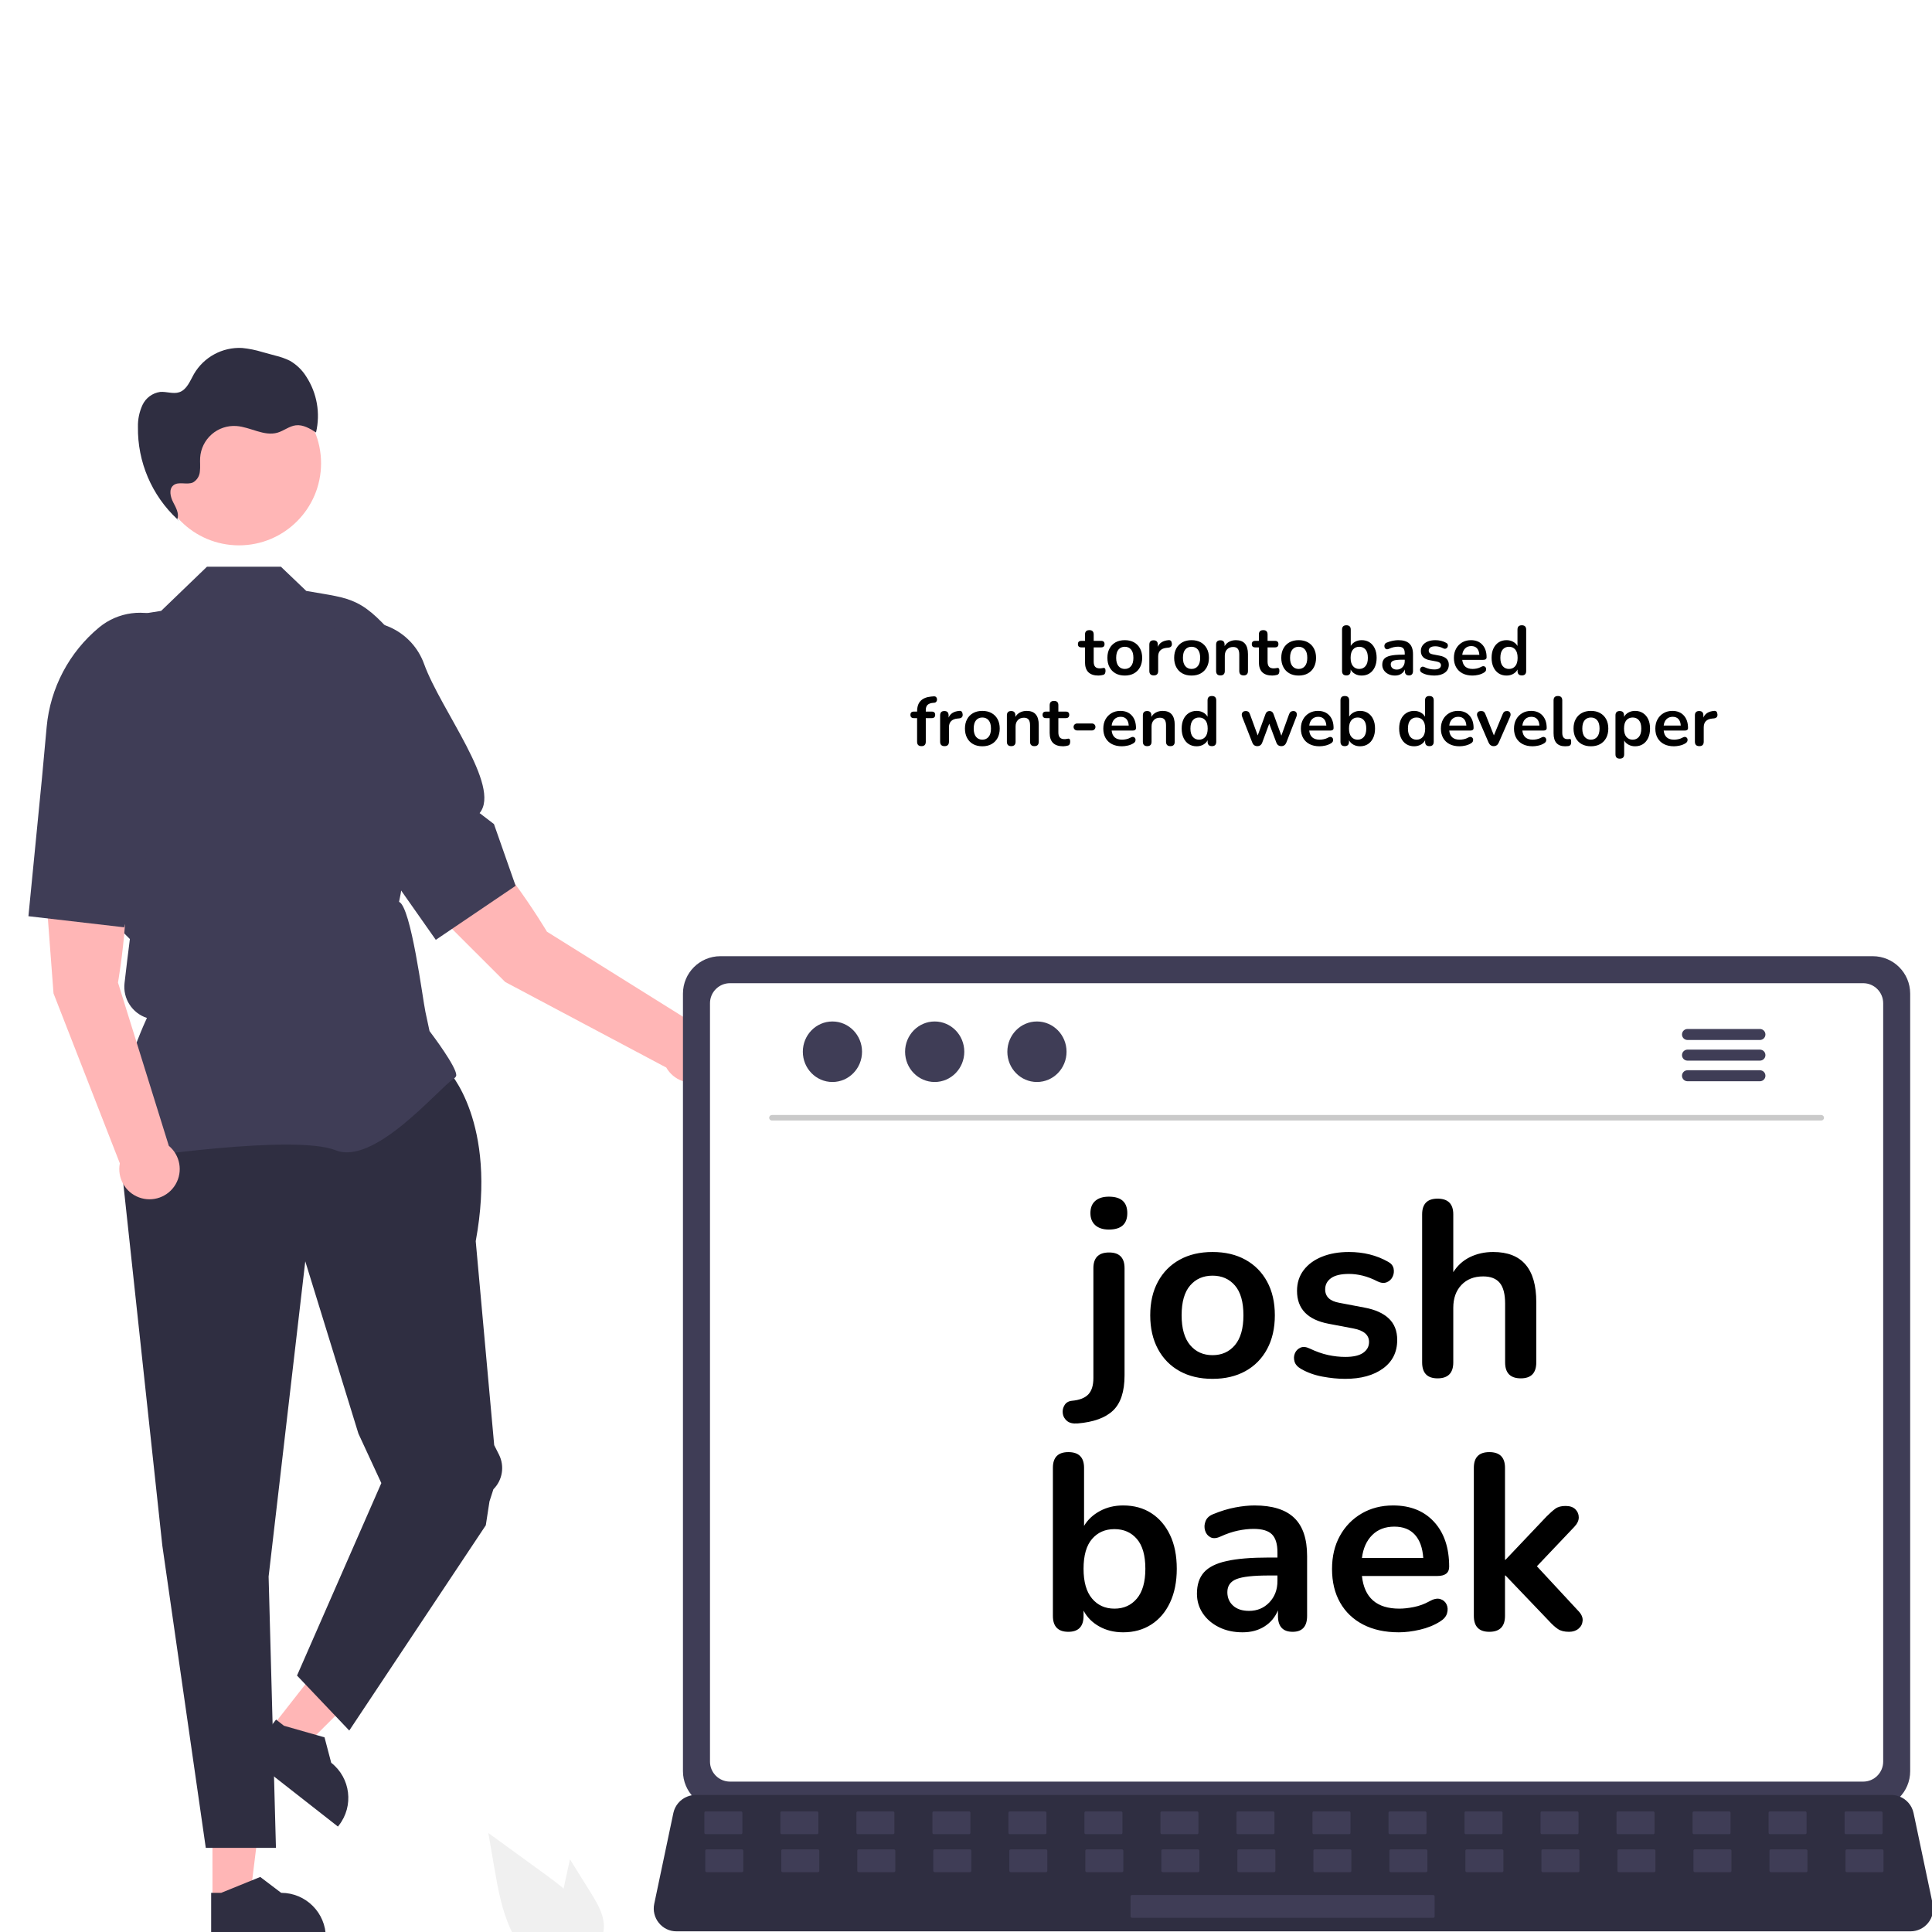 <svg xmlns="http://www.w3.org/2000/svg" xmlns:xlink="http://www.w3.org/1999/xlink" version="1.1" width="1000" height="1000" viewBox="0 0 1000 1000" xml:space="preserve">
<desc>Created with Fabric.js 3.5.0</desc>
<defs>
</defs>
<rect x="0" y="0" width="100%" height="100%" fill="#ffffff"/>
<g transform="matrix(1.209 0 0 1.209 501.242 501.242)" id="973657">
<g style="" vector-effect="non-scaling-stroke">
		<g transform="matrix(1 0 0 1 0 0)" id="7">
<rect style="stroke: none; stroke-width: 1; stroke-dasharray: none; stroke-linecap: butt; stroke-dashoffset: 0; stroke-linejoin: miter; stroke-miterlimit: 4; is-custom-font: none; font-file-url: none; fill: rgb(255,255,255); fill-rule: nonzero; opacity: 1; visibility: hidden;" vector-effect="non-scaling-stroke" x="-540" y="-540" rx="0" ry="0" width="1080" height="1080"/>
</g>
		<g transform="matrix(1.16 0 0 1.16 -311.856 368.065)">
<polygon style="stroke: none; stroke-width: 1; stroke-dasharray: none; stroke-linecap: butt; stroke-dashoffset: 0; stroke-linejoin: miter; stroke-miterlimit: 4; is-custom-font: none; font-file-url: none; fill: rgb(255,182,182); fill-rule: nonzero; opacity: 1;" vector-effect="non-scaling-stroke" points="-10.15,26.54 3.61,26.54 10.16,-26.54 -10.16,-26.54 -10.15,26.54 "/>
</g>
		<g transform="matrix(1.16 0 0 1.16 -299.646 402.238)">
<path style="stroke: none; stroke-width: 1; stroke-dasharray: none; stroke-linecap: butt; stroke-dashoffset: 0; stroke-linejoin: miter; stroke-miterlimit: 4; is-custom-font: none; font-file-url: none; fill: rgb(47,46,65); fill-rule: nonzero; opacity: 1;" vector-effect="non-scaling-stroke" transform=" translate(-291.866, -731.939)" d="M 270.706 743.376 L 313.026 743.374 L 313.026 742.839 C 313.025 733.742 305.651 726.368 296.554 726.367 L 296.553 726.367 L 288.823 720.503 L 274.4 726.368 L 270.706 726.368 Z" stroke-linecap="round"/>
</g>
		<g transform="matrix(1.16 0 0 1.16 -269.585 305.042)">
<polygon style="stroke: none; stroke-width: 1; stroke-dasharray: none; stroke-linecap: butt; stroke-dashoffset: 0; stroke-linejoin: miter; stroke-miterlimit: 4; is-custom-font: none; font-file-url: none; fill: rgb(255,182,182); fill-rule: nonzero; opacity: 1;" vector-effect="non-scaling-stroke" points="-24.36,16.65 -13.53,25.14 24.36,-12.61 8.37,-25.14 -24.36,16.65 "/>
</g>
		<g transform="matrix(1.16 0 0 1.16 -287.014 344.498)">
<path style="stroke: none; stroke-width: 1; stroke-dasharray: none; stroke-linecap: butt; stroke-dashoffset: 0; stroke-linejoin: miter; stroke-miterlimit: 4; is-custom-font: none; font-file-url: none; fill: rgb(47,46,65); fill-rule: nonzero; opacity: 1;" vector-effect="non-scaling-stroke" transform=" translate(-302.755, -682.153)" d="M 284.179 675.8 L 317.495 701.896 L 317.825 701.474 C 323.434 694.313 322.177 683.96 315.016 678.35 L 315.015 678.349 L 312.546 668.965 L 297.575 664.689 L 294.667 662.411 Z" stroke-linecap="round"/>
</g>
		<g transform="matrix(1.16 0 0 1.16 -282.163 210.152)">
<path style="stroke: none; stroke-width: 1; stroke-dasharray: none; stroke-linecap: butt; stroke-dashoffset: 0; stroke-linejoin: miter; stroke-miterlimit: 4; is-custom-font: none; font-file-url: none; fill: rgb(47,46,65); fill-rule: nonzero; opacity: 1;" vector-effect="non-scaling-stroke" transform=" translate(-306.938, -566.348)" d="M 358.205 422.937 C 358.205 422.937 376.47 441.878 368.352 485.848 L 375.167 561.136 L 376.926 564.621 C 379.076 568.881 378.248 574.04 374.874 577.414 L 374.874 577.414 L 373.426 581.907 L 372.073 590.701 L 321.676 666.466 L 302.396 646.172 L 333.514 575.142 L 325.058 556.878 L 305.44 493.289 L 291.911 609.642 L 294.617 709.76 L 268.722 709.76 L 252.676 598.142 L 235.764 441.201 L 244.561 422.937 Z" stroke-linecap="round"/>
</g>
		<g transform="matrix(1.16 0 0 1.16 -300.112 -45.206)">
<path style="stroke: none; stroke-width: 1; stroke-dasharray: none; stroke-linecap: butt; stroke-dashoffset: 0; stroke-linejoin: miter; stroke-miterlimit: 4; is-custom-font: none; font-file-url: none; fill: rgb(63,61,86); fill-rule: nonzero; opacity: 1;" vector-effect="non-scaling-stroke" transform=" translate(-291.464, -346.202)" d="M 239.981 455.482 L 239.797 455.224 C 229.94 441.424 244.764 408.265 247 403.458 L 247 403.458 C 241.526 401.682 238.067 396.286 238.74 390.57 L 239.704 382.377 L 240.708 374.34 L 233.511 367.143 L 233.491 366.963 L 229.349 330.721 L 223.326 306.649 C 218.706 288.121 224.441 268.541 238.326 255.433 L 252.247 253.222 L 269.165 236.922 L 296.447 236.922 L 305.801 245.859 C 323.264 248.922 326.264 247.922 341.264 265.922 L 334.448 321.884 L 332.748 329.583 L 332.753 340.025 L 337.075 344.829 C 340.233 348.338 341.547 353.132 340.622 357.761 L 340.053 360.603 L 340.053 360.603 C 344.511 362.514 348.766 396.468 349.782 401.211 L 351.3 408.296 C 352.599 410.01 361.173 421.442 361.173 424.567 C 361.173 425.036 360.827 425.49 360.083 425.993 C 354.241 429.949 330.946 458.016 316.653 452.296 C 301.428 446.208 240.906 455.341 240.296 455.434 Z" stroke-linecap="round"/>
</g>
		<g transform="matrix(1.16 0 0 1.16 -367.134 20.854)">
<path style="stroke: none; stroke-width: 1; stroke-dasharray: none; stroke-linecap: butt; stroke-dashoffset: 0; stroke-linejoin: miter; stroke-miterlimit: 4; is-custom-font: none; font-file-url: none; fill: rgb(255,182,182); fill-rule: nonzero; opacity: 1;" vector-effect="non-scaling-stroke" transform=" translate(-233.686, -403.16)" d="M 236.316 390.407 C 236.316 390.407 243.322 350.813 236.264 335.922 L 208.264 337.922 L 212.525 394.408 L 237.002 457.126 C 235.969 462.47 238.944 467.78 244.041 469.689 C 249.139 471.598 254.869 469.549 257.601 464.841 C 260.333 460.133 259.267 454.141 255.08 450.663 Z" stroke-linecap="round"/>
</g>
		<g transform="matrix(1.16 0 0 1.16 -364.912 -84.928)">
<path style="stroke: none; stroke-width: 1; stroke-dasharray: none; stroke-linecap: butt; stroke-dashoffset: 0; stroke-linejoin: miter; stroke-miterlimit: 4; is-custom-font: none; font-file-url: none; fill: rgb(63,61,86); fill-rule: nonzero; opacity: 1;" vector-effect="non-scaling-stroke" transform=" translate(-235.602, -311.969)" d="M 208.264 314.922 L 209.997 296.051 C 211.314 281.706 218.297 268.478 229.399 259.299 L 229.399 259.299 C 236.367 253.581 245.975 252.313 254.187 256.027 L 254.187 256.027 C 265.476 261.224 270.81 274.277 266.392 285.893 C 259.92 302.865 262.257 320.814 249.638 323.003 L 251.009 329.525 L 238.602 370.015 L 203.264 365.922 Z" stroke-linecap="round"/>
</g>
		<g transform="matrix(1.16 0 0 1.16 -174.99 -7.31)">
<path style="stroke: none; stroke-width: 1; stroke-dasharray: none; stroke-linecap: butt; stroke-dashoffset: 0; stroke-linejoin: miter; stroke-miterlimit: 4; is-custom-font: none; font-file-url: none; fill: rgb(255,182,182); fill-rule: nonzero; opacity: 1;" vector-effect="non-scaling-stroke" transform=" translate(-399.328, -378.881)" d="M 394.641 371.641 C 394.641 371.641 374.131 337.055 359.07 330.369 L 339.147 350.145 L 379.214 390.189 L 438.67 421.773 C 441.372 426.498 447.09 428.584 452.199 426.707 C 457.308 424.83 460.317 419.54 459.318 414.189 C 458.318 408.838 453.603 404.99 448.161 405.084 Z" stroke-linecap="round"/>
</g>
		<g transform="matrix(1.16 0 0 1.16 -240.216 -80.341)">
<path style="stroke: none; stroke-width: 1; stroke-dasharray: none; stroke-linecap: butt; stroke-dashoffset: 0; stroke-linejoin: miter; stroke-miterlimit: 4; is-custom-font: none; font-file-url: none; fill: rgb(63,61,86); fill-rule: nonzero; opacity: 1;" vector-effect="non-scaling-stroke" transform=" translate(-343.099, -315.913)" d="M 324.148 332.708 L 313.155 317.272 C 304.799 305.538 301.467 290.956 303.898 276.757 L 303.898 276.757 C 305.451 267.879 311.908 260.651 320.556 258.111 L 320.556 258.111 C 332.503 254.69 345.059 261.107 349.285 272.794 C 355.447 289.882 377.923 317.965 369.784 327.853 L 375.077 331.904 L 383.076 354.691 L 353.616 374.632 Z" stroke-linecap="round"/>
</g>
		<g transform="matrix(1.16 0 0 1.16 -312.285 -216.262)">
<circle style="stroke: none; stroke-width: 1; stroke-dasharray: none; stroke-linecap: butt; stroke-dashoffset: 0; stroke-linejoin: miter; stroke-miterlimit: 4; is-custom-font: none; font-file-url: none; fill: rgb(255,182,182); fill-rule: nonzero; opacity: 1;" vector-effect="non-scaling-stroke" cx="0" cy="0" r="30.299"/>
</g>
		<g transform="matrix(1.16 0 0 1.16 -338.257 -191.907)">
<path style="stroke: none; stroke-width: 1; stroke-dasharray: none; stroke-linecap: butt; stroke-dashoffset: 0; stroke-linejoin: miter; stroke-miterlimit: 4; is-custom-font: none; font-file-url: none; fill: rgb(47,46,65); fill-rule: nonzero; opacity: 1;" vector-effect="non-scaling-stroke" transform=" translate(-258.58, -219.746)" d="M 258.977 220.105 C 258.712 219.873 258.463 219.625 258.204 219.387 C 258.195 219.411 258.193 219.436 258.184 219.46 Z" stroke-linecap="round"/>
</g>
		<g transform="matrix(1.16 0 0 1.16 -317.01 -228.987)">
<path style="stroke: none; stroke-width: 1; stroke-dasharray: none; stroke-linecap: butt; stroke-dashoffset: 0; stroke-linejoin: miter; stroke-miterlimit: 4; is-custom-font: none; font-file-url: none; fill: rgb(47,46,65); fill-rule: nonzero; opacity: 1;" vector-effect="non-scaling-stroke" transform=" translate(-276.896, -187.78)" d="M 305.795 166.753 C 304.289 164.33 302.204 162.319 299.727 160.903 C 298.035 160.082 296.256 159.452 294.424 159.024 L 289.629 157.716 C 287.172 156.956 284.644 156.447 282.085 156.197 C 274.839 155.839 267.998 159.551 264.348 165.82 C 262.899 168.389 261.737 171.591 258.941 172.531 C 256.686 173.289 254.227 172.22 251.857 172.427 C 249.037 172.836 246.608 174.626 245.381 177.197 C 244.201 179.746 243.619 182.531 243.683 185.339 C 243.494 198.23 248.77 210.599 258.204 219.387 C 258.986 217.325 257.698 215.1 256.68 213.128 C 255.65 211.133 255.013 208.351 256.738 206.914 C 258.658 205.315 261.735 206.866 264.005 205.823 C 265.481 204.975 266.433 203.445 266.541 201.746 C 266.761 200.09 266.532 198.406 266.636 196.738 C 266.844 193.398 268.378 190.28 270.897 188.077 C 273.415 185.874 276.71 184.769 280.047 185.008 C 285.216 185.377 290.232 188.908 295.206 187.456 C 297.54 186.774 299.532 185.037 301.946 184.745 C 304.62 184.421 307.136 185.931 309.407 187.38 C 311.074 180.3 309.769 172.845 305.795 166.753 Z" stroke-linecap="round"/>
</g>
		<g transform="matrix(1.16 0 0 1.16 -180.793 392.22)">
<path style="stroke: none; stroke-width: 1; stroke-dasharray: none; stroke-linecap: butt; stroke-dashoffset: 0; stroke-linejoin: miter; stroke-miterlimit: 4; is-custom-font: none; font-file-url: none; fill: rgb(240,240,240); fill-rule: nonzero; opacity: 1;" vector-effect="non-scaling-stroke" transform=" translate(-394.325, -723.293)" d="M 410.834 726.353 L 403.124 713.963 L 401.584 721.043 C 401.314 722.283 401.044 723.543 400.794 724.793 C 398.604 722.923 396.274 721.193 393.994 719.533 Q 383.494 711.913 373.004 704.273 L 375.194 716.973 C 376.544 724.793 377.954 732.773 381.294 739.923 C 381.664 740.733 382.064 741.533 382.494 742.313 L 415.034 742.313 C 415.296 741.589 415.477 740.837 415.574 740.073 C 415.582 740.024 415.585 739.973 415.584 739.923 C 416.094 735.073 413.414 730.503 410.834 726.353 Z" stroke-linecap="round"/>
</g>
		<g transform="matrix(1.16 0 0 1.16 457.958 373.809)">
<path style="stroke: none; stroke-width: 1; stroke-dasharray: none; stroke-linecap: butt; stroke-dashoffset: 0; stroke-linejoin: miter; stroke-miterlimit: 4; is-custom-font: none; font-file-url: none; fill: rgb(240,240,240); fill-rule: nonzero; opacity: 1;" vector-effect="non-scaling-stroke" transform=" translate(-944.972, -707.422)" d="M 974.916 712.972 L 960.932 690.498 L 958.138 703.341 C 957.648 705.59 957.159 707.875 956.705 710.143 C 952.733 706.75 948.506 703.612 944.371 700.602 Q 925.325 686.78 906.297 672.922 L 910.27 695.958 C 912.719 710.143 915.276 724.617 921.335 737.586 C 922.006 739.056 922.731 740.507 923.512 741.922 L 982.535 741.922 C 983.01 740.607 983.338 739.245 983.515 737.858 C 983.529 737.769 983.535 737.677 983.532 737.586 C 984.458 728.789 979.596 720.5 974.916 712.972 Z" stroke-linecap="round"/>
</g>
		<g transform="matrix(1.16 0 0 1.16 57.79 414.493)">
<path style="stroke: none; stroke-width: 1; stroke-dasharray: none; stroke-linecap: butt; stroke-dashoffset: 0; stroke-linejoin: miter; stroke-miterlimit: 4; is-custom-font: none; font-file-url: none; fill: rgb(202,202,202); fill-rule: nonzero; opacity: 1;" vector-effect="non-scaling-stroke" transform=" translate(-600, -742.494)" d="M 1013.375 743.531 L 186.625 743.838 C 185.969 743.836 185.438 743.304 185.438 742.647 C 185.438 741.991 185.969 741.459 186.625 741.457 L 1013.375 741.149 C 1014.031 741.151 1014.562 741.684 1014.562 742.34 C 1014.562 742.996 1014.031 743.529 1013.375 743.531 Z" stroke-linecap="round"/>
</g>
		<g transform="matrix(1.16 0 0 1.16 140.495 177.244)">
<path style="stroke: none; stroke-width: 1; stroke-dasharray: none; stroke-linecap: butt; stroke-dashoffset: 0; stroke-linejoin: miter; stroke-miterlimit: 4; is-custom-font: none; font-file-url: none; fill: rgb(63,61,86); fill-rule: nonzero; opacity: 1;" vector-effect="non-scaling-stroke" transform=" translate(-671.297, -537.979)" d="M 444.832 394.459 L 444.832 681.483 C 444.838 689.099 451.011 695.272 458.627 695.278 L 883.967 695.278 C 891.583 695.272 897.756 689.099 897.762 681.483 L 897.762 394.459 C 897.744 386.851 891.576 380.689 883.967 380.68 L 458.627 380.68 C 451.018 380.689 444.85 386.851 444.832 394.459 Z" stroke-linecap="round"/>
</g>
		<g transform="matrix(1.16 0 0 1.16 140.504 177.244)">
<path style="stroke: none; stroke-width: 1; stroke-dasharray: none; stroke-linecap: butt; stroke-dashoffset: 0; stroke-linejoin: miter; stroke-miterlimit: 4; is-custom-font: none; font-file-url: none; fill: rgb(255,255,255); fill-rule: nonzero; opacity: 1;" vector-effect="non-scaling-stroke" transform=" translate(-671.305, -537.979)" d="M 454.81 398.031 L 454.81 677.943 C 454.818 682.011 458.114 685.308 462.183 685.315 L 880.426 685.315 C 884.495 685.308 887.792 682.011 887.799 677.943 L 887.799 398.031 C 887.799 393.956 884.5 390.651 880.426 390.643 L 462.183 390.643 C 458.109 390.651 454.811 393.956 454.81 398.031 Z" stroke-linecap="round"/>
</g>
		<g transform="matrix(1.16 0 0 1.16 139.168 383.063)">
<path style="stroke: none; stroke-width: 1; stroke-dasharray: none; stroke-linecap: butt; stroke-dashoffset: 0; stroke-linejoin: miter; stroke-miterlimit: 4; is-custom-font: none; font-file-url: none; fill: rgb(47,46,65); fill-rule: nonzero; opacity: 1;" vector-effect="non-scaling-stroke" transform=" translate(-670.154, -715.41)" d="M 435.937 737.461 C 437.515 739.44 439.914 740.587 442.445 740.575 L 897.884 740.575 C 900.407 740.571 902.794 739.432 904.383 737.473 C 905.972 735.514 906.594 732.944 906.076 730.475 L 899.007 696.894 C 898.411 694.111 896.447 691.82 893.788 690.806 C 892.841 690.434 891.832 690.244 890.815 690.245 L 449.487 690.245 C 448.469 690.244 447.461 690.434 446.513 690.806 C 443.855 691.819 441.89 694.111 441.295 696.894 L 434.225 730.475 C 433.716 732.942 434.344 735.508 435.937 737.461 Z" stroke-linecap="round"/>
</g>
		<g transform="matrix(-1.16 0 0 -1.16 383.251 365.78)">
<rect style="stroke: none; stroke-width: 1; stroke-dasharray: none; stroke-linecap: butt; stroke-dashoffset: 0; stroke-linejoin: miter; stroke-miterlimit: 4; is-custom-font: none; font-file-url: none; fill: rgb(63,61,86); fill-rule: nonzero; opacity: 1;" vector-effect="non-scaling-stroke" x="-7.014" y="-4.208" rx="0.488" ry="0.488" width="14.027" height="8.416"/>
</g>
		<g transform="matrix(-1.16 0 0 -1.16 350.702 365.78)">
<rect style="stroke: none; stroke-width: 1; stroke-dasharray: none; stroke-linecap: butt; stroke-dashoffset: 0; stroke-linejoin: miter; stroke-miterlimit: 4; is-custom-font: none; font-file-url: none; fill: rgb(63,61,86); fill-rule: nonzero; opacity: 1;" vector-effect="non-scaling-stroke" x="-7.014" y="-4.208" rx="0.488" ry="0.488" width="14.027" height="8.416"/>
</g>
		<g transform="matrix(-1.16 0 0 -1.16 318.164 365.78)">
<rect style="stroke: none; stroke-width: 1; stroke-dasharray: none; stroke-linecap: butt; stroke-dashoffset: 0; stroke-linejoin: miter; stroke-miterlimit: 4; is-custom-font: none; font-file-url: none; fill: rgb(63,61,86); fill-rule: nonzero; opacity: 1;" vector-effect="non-scaling-stroke" x="-7.014" y="-4.208" rx="0.488" ry="0.488" width="14.027" height="8.416"/>
</g>
		<g transform="matrix(-1.16 0 0 -1.16 285.614 365.78)">
<rect style="stroke: none; stroke-width: 1; stroke-dasharray: none; stroke-linecap: butt; stroke-dashoffset: 0; stroke-linejoin: miter; stroke-miterlimit: 4; is-custom-font: none; font-file-url: none; fill: rgb(63,61,86); fill-rule: nonzero; opacity: 1;" vector-effect="non-scaling-stroke" x="-7.014" y="-4.208" rx="0.488" ry="0.488" width="14.027" height="8.416"/>
</g>
		<g transform="matrix(-1.16 0 0 -1.16 253.076 365.78)">
<rect style="stroke: none; stroke-width: 1; stroke-dasharray: none; stroke-linecap: butt; stroke-dashoffset: 0; stroke-linejoin: miter; stroke-miterlimit: 4; is-custom-font: none; font-file-url: none; fill: rgb(63,61,86); fill-rule: nonzero; opacity: 1;" vector-effect="non-scaling-stroke" x="-7.014" y="-4.208" rx="0.488" ry="0.488" width="14.027" height="8.416"/>
</g>
		<g transform="matrix(-1.16 0 0 -1.16 220.526 365.78)">
<rect style="stroke: none; stroke-width: 1; stroke-dasharray: none; stroke-linecap: butt; stroke-dashoffset: 0; stroke-linejoin: miter; stroke-miterlimit: 4; is-custom-font: none; font-file-url: none; fill: rgb(63,61,86); fill-rule: nonzero; opacity: 1;" vector-effect="non-scaling-stroke" x="-7.014" y="-4.208" rx="0.488" ry="0.488" width="14.027" height="8.416"/>
</g>
		<g transform="matrix(-1.16 0 0 -1.16 187.988 365.78)">
<rect style="stroke: none; stroke-width: 1; stroke-dasharray: none; stroke-linecap: butt; stroke-dashoffset: 0; stroke-linejoin: miter; stroke-miterlimit: 4; is-custom-font: none; font-file-url: none; fill: rgb(63,61,86); fill-rule: nonzero; opacity: 1;" vector-effect="non-scaling-stroke" x="-7.014" y="-4.208" rx="0.488" ry="0.488" width="14.027" height="8.416"/>
</g>
		<g transform="matrix(-1.16 0 0 -1.16 155.439 365.78)">
<rect style="stroke: none; stroke-width: 1; stroke-dasharray: none; stroke-linecap: butt; stroke-dashoffset: 0; stroke-linejoin: miter; stroke-miterlimit: 4; is-custom-font: none; font-file-url: none; fill: rgb(63,61,86); fill-rule: nonzero; opacity: 1;" vector-effect="non-scaling-stroke" x="-7.014" y="-4.208" rx="0.488" ry="0.488" width="14.027" height="8.416"/>
</g>
		<g transform="matrix(-1.16 0 0 -1.16 122.901 365.78)">
<rect style="stroke: none; stroke-width: 1; stroke-dasharray: none; stroke-linecap: butt; stroke-dashoffset: 0; stroke-linejoin: miter; stroke-miterlimit: 4; is-custom-font: none; font-file-url: none; fill: rgb(63,61,86); fill-rule: nonzero; opacity: 1;" vector-effect="non-scaling-stroke" x="-7.014" y="-4.208" rx="0.488" ry="0.488" width="14.027" height="8.416"/>
</g>
		<g transform="matrix(-1.16 0 0 -1.16 90.351 365.78)">
<rect style="stroke: none; stroke-width: 1; stroke-dasharray: none; stroke-linecap: butt; stroke-dashoffset: 0; stroke-linejoin: miter; stroke-miterlimit: 4; is-custom-font: none; font-file-url: none; fill: rgb(63,61,86); fill-rule: nonzero; opacity: 1;" vector-effect="non-scaling-stroke" x="-7.014" y="-4.208" rx="0.488" ry="0.488" width="14.027" height="8.416"/>
</g>
		<g transform="matrix(-1.16 0 0 -1.16 57.813 365.78)">
<rect style="stroke: none; stroke-width: 1; stroke-dasharray: none; stroke-linecap: butt; stroke-dashoffset: 0; stroke-linejoin: miter; stroke-miterlimit: 4; is-custom-font: none; font-file-url: none; fill: rgb(63,61,86); fill-rule: nonzero; opacity: 1;" vector-effect="non-scaling-stroke" x="-7.014" y="-4.208" rx="0.488" ry="0.488" width="14.027" height="8.416"/>
</g>
		<g transform="matrix(-1.16 0 0 -1.16 25.275 365.78)">
<rect style="stroke: none; stroke-width: 1; stroke-dasharray: none; stroke-linecap: butt; stroke-dashoffset: 0; stroke-linejoin: miter; stroke-miterlimit: 4; is-custom-font: none; font-file-url: none; fill: rgb(63,61,86); fill-rule: nonzero; opacity: 1;" vector-effect="non-scaling-stroke" x="-7.014" y="-4.208" rx="0.488" ry="0.488" width="14.027" height="8.416"/>
</g>
		<g transform="matrix(-1.16 0 0 -1.16 -7.274 365.78)">
<rect style="stroke: none; stroke-width: 1; stroke-dasharray: none; stroke-linecap: butt; stroke-dashoffset: 0; stroke-linejoin: miter; stroke-miterlimit: 4; is-custom-font: none; font-file-url: none; fill: rgb(63,61,86); fill-rule: nonzero; opacity: 1;" vector-effect="non-scaling-stroke" x="-7.014" y="-4.208" rx="0.488" ry="0.488" width="14.027" height="8.416"/>
</g>
		<g transform="matrix(-1.16 0 0 -1.16 -39.812 365.78)">
<rect style="stroke: none; stroke-width: 1; stroke-dasharray: none; stroke-linecap: butt; stroke-dashoffset: 0; stroke-linejoin: miter; stroke-miterlimit: 4; is-custom-font: none; font-file-url: none; fill: rgb(63,61,86); fill-rule: nonzero; opacity: 1;" vector-effect="non-scaling-stroke" x="-7.014" y="-4.208" rx="0.488" ry="0.488" width="14.027" height="8.416"/>
</g>
		<g transform="matrix(-1.16 0 0 -1.16 -72.362 365.78)">
<rect style="stroke: none; stroke-width: 1; stroke-dasharray: none; stroke-linecap: butt; stroke-dashoffset: 0; stroke-linejoin: miter; stroke-miterlimit: 4; is-custom-font: none; font-file-url: none; fill: rgb(63,61,86); fill-rule: nonzero; opacity: 1;" vector-effect="non-scaling-stroke" x="-7.014" y="-4.208" rx="0.488" ry="0.488" width="14.027" height="8.416"/>
</g>
		<g transform="matrix(-1.16 0 0 -1.16 -104.9 365.78)">
<rect style="stroke: none; stroke-width: 1; stroke-dasharray: none; stroke-linecap: butt; stroke-dashoffset: 0; stroke-linejoin: miter; stroke-miterlimit: 4; is-custom-font: none; font-file-url: none; fill: rgb(63,61,86); fill-rule: nonzero; opacity: 1;" vector-effect="non-scaling-stroke" x="-7.014" y="-4.208" rx="0.488" ry="0.488" width="14.027" height="8.416"/>
</g>
		<g transform="matrix(-1.16 0 0 -1.16 383.634 382.043)">
<rect style="stroke: none; stroke-width: 1; stroke-dasharray: none; stroke-linecap: butt; stroke-dashoffset: 0; stroke-linejoin: miter; stroke-miterlimit: 4; is-custom-font: none; font-file-url: none; fill: rgb(63,61,86); fill-rule: nonzero; opacity: 1;" vector-effect="non-scaling-stroke" x="-7.014" y="-4.208" rx="0.488" ry="0.488" width="14.027" height="8.416"/>
</g>
		<g transform="matrix(-1.16 0 0 -1.16 351.084 382.043)">
<rect style="stroke: none; stroke-width: 1; stroke-dasharray: none; stroke-linecap: butt; stroke-dashoffset: 0; stroke-linejoin: miter; stroke-miterlimit: 4; is-custom-font: none; font-file-url: none; fill: rgb(63,61,86); fill-rule: nonzero; opacity: 1;" vector-effect="non-scaling-stroke" x="-7.014" y="-4.208" rx="0.488" ry="0.488" width="14.027" height="8.416"/>
</g>
		<g transform="matrix(-1.16 0 0 -1.16 318.546 382.043)">
<rect style="stroke: none; stroke-width: 1; stroke-dasharray: none; stroke-linecap: butt; stroke-dashoffset: 0; stroke-linejoin: miter; stroke-miterlimit: 4; is-custom-font: none; font-file-url: none; fill: rgb(63,61,86); fill-rule: nonzero; opacity: 1;" vector-effect="non-scaling-stroke" x="-7.014" y="-4.208" rx="0.488" ry="0.488" width="14.027" height="8.416"/>
</g>
		<g transform="matrix(-1.16 0 0 -1.16 285.997 382.043)">
<rect style="stroke: none; stroke-width: 1; stroke-dasharray: none; stroke-linecap: butt; stroke-dashoffset: 0; stroke-linejoin: miter; stroke-miterlimit: 4; is-custom-font: none; font-file-url: none; fill: rgb(63,61,86); fill-rule: nonzero; opacity: 1;" vector-effect="non-scaling-stroke" x="-7.014" y="-4.208" rx="0.488" ry="0.488" width="14.027" height="8.416"/>
</g>
		<g transform="matrix(-1.16 0 0 -1.16 253.459 382.043)">
<rect style="stroke: none; stroke-width: 1; stroke-dasharray: none; stroke-linecap: butt; stroke-dashoffset: 0; stroke-linejoin: miter; stroke-miterlimit: 4; is-custom-font: none; font-file-url: none; fill: rgb(63,61,86); fill-rule: nonzero; opacity: 1;" vector-effect="non-scaling-stroke" x="-7.014" y="-4.208" rx="0.488" ry="0.488" width="14.027" height="8.416"/>
</g>
		<g transform="matrix(-1.16 0 0 -1.16 220.909 382.043)">
<rect style="stroke: none; stroke-width: 1; stroke-dasharray: none; stroke-linecap: butt; stroke-dashoffset: 0; stroke-linejoin: miter; stroke-miterlimit: 4; is-custom-font: none; font-file-url: none; fill: rgb(63,61,86); fill-rule: nonzero; opacity: 1;" vector-effect="non-scaling-stroke" x="-7.014" y="-4.208" rx="0.488" ry="0.488" width="14.027" height="8.416"/>
</g>
		<g transform="matrix(-1.16 0 0 -1.16 188.371 382.043)">
<rect style="stroke: none; stroke-width: 1; stroke-dasharray: none; stroke-linecap: butt; stroke-dashoffset: 0; stroke-linejoin: miter; stroke-miterlimit: 4; is-custom-font: none; font-file-url: none; fill: rgb(63,61,86); fill-rule: nonzero; opacity: 1;" vector-effect="non-scaling-stroke" x="-7.014" y="-4.208" rx="0.488" ry="0.488" width="14.027" height="8.416"/>
</g>
		<g transform="matrix(-1.16 0 0 -1.16 155.833 382.043)">
<rect style="stroke: none; stroke-width: 1; stroke-dasharray: none; stroke-linecap: butt; stroke-dashoffset: 0; stroke-linejoin: miter; stroke-miterlimit: 4; is-custom-font: none; font-file-url: none; fill: rgb(63,61,86); fill-rule: nonzero; opacity: 1;" vector-effect="non-scaling-stroke" x="-7.014" y="-4.208" rx="0.488" ry="0.488" width="14.027" height="8.416"/>
</g>
		<g transform="matrix(-1.16 0 0 -1.16 123.284 382.043)">
<rect style="stroke: none; stroke-width: 1; stroke-dasharray: none; stroke-linecap: butt; stroke-dashoffset: 0; stroke-linejoin: miter; stroke-miterlimit: 4; is-custom-font: none; font-file-url: none; fill: rgb(63,61,86); fill-rule: nonzero; opacity: 1;" vector-effect="non-scaling-stroke" x="-7.014" y="-4.208" rx="0.488" ry="0.488" width="14.027" height="8.416"/>
</g>
		<g transform="matrix(-1.16 0 0 -1.16 90.746 382.043)">
<rect style="stroke: none; stroke-width: 1; stroke-dasharray: none; stroke-linecap: butt; stroke-dashoffset: 0; stroke-linejoin: miter; stroke-miterlimit: 4; is-custom-font: none; font-file-url: none; fill: rgb(63,61,86); fill-rule: nonzero; opacity: 1;" vector-effect="non-scaling-stroke" x="-7.014" y="-4.208" rx="0.488" ry="0.488" width="14.027" height="8.416"/>
</g>
		<g transform="matrix(-1.16 0 0 -1.16 58.196 382.043)">
<rect style="stroke: none; stroke-width: 1; stroke-dasharray: none; stroke-linecap: butt; stroke-dashoffset: 0; stroke-linejoin: miter; stroke-miterlimit: 4; is-custom-font: none; font-file-url: none; fill: rgb(63,61,86); fill-rule: nonzero; opacity: 1;" vector-effect="non-scaling-stroke" x="-7.014" y="-4.208" rx="0.488" ry="0.488" width="14.027" height="8.416"/>
</g>
		<g transform="matrix(-1.16 0 0 -1.16 25.658 382.043)">
<rect style="stroke: none; stroke-width: 1; stroke-dasharray: none; stroke-linecap: butt; stroke-dashoffset: 0; stroke-linejoin: miter; stroke-miterlimit: 4; is-custom-font: none; font-file-url: none; fill: rgb(63,61,86); fill-rule: nonzero; opacity: 1;" vector-effect="non-scaling-stroke" x="-7.014" y="-4.208" rx="0.488" ry="0.488" width="14.027" height="8.416"/>
</g>
		<g transform="matrix(-1.16 0 0 -1.16 -6.892 382.043)">
<rect style="stroke: none; stroke-width: 1; stroke-dasharray: none; stroke-linecap: butt; stroke-dashoffset: 0; stroke-linejoin: miter; stroke-miterlimit: 4; is-custom-font: none; font-file-url: none; fill: rgb(63,61,86); fill-rule: nonzero; opacity: 1;" vector-effect="non-scaling-stroke" x="-7.014" y="-4.208" rx="0.488" ry="0.488" width="14.027" height="8.416"/>
</g>
		<g transform="matrix(-1.16 0 0 -1.16 -39.43 382.043)">
<rect style="stroke: none; stroke-width: 1; stroke-dasharray: none; stroke-linecap: butt; stroke-dashoffset: 0; stroke-linejoin: miter; stroke-miterlimit: 4; is-custom-font: none; font-file-url: none; fill: rgb(63,61,86); fill-rule: nonzero; opacity: 1;" vector-effect="non-scaling-stroke" x="-7.014" y="-4.208" rx="0.488" ry="0.488" width="14.027" height="8.416"/>
</g>
		<g transform="matrix(-1.16 0 0 -1.16 -71.979 382.043)">
<rect style="stroke: none; stroke-width: 1; stroke-dasharray: none; stroke-linecap: butt; stroke-dashoffset: 0; stroke-linejoin: miter; stroke-miterlimit: 4; is-custom-font: none; font-file-url: none; fill: rgb(63,61,86); fill-rule: nonzero; opacity: 1;" vector-effect="non-scaling-stroke" x="-7.014" y="-4.208" rx="0.488" ry="0.488" width="14.027" height="8.416"/>
</g>
		<g transform="matrix(-1.16 0 0 -1.16 -104.517 382.043)">
<rect style="stroke: none; stroke-width: 1; stroke-dasharray: none; stroke-linecap: butt; stroke-dashoffset: 0; stroke-linejoin: miter; stroke-miterlimit: 4; is-custom-font: none; font-file-url: none; fill: rgb(63,61,86); fill-rule: nonzero; opacity: 1;" vector-effect="non-scaling-stroke" x="-7.014" y="-4.208" rx="0.488" ry="0.488" width="14.027" height="8.416"/>
</g>
		<g transform="matrix(-1.16 0 0 -1.16 134.512 401.578)">
<rect style="stroke: none; stroke-width: 1; stroke-dasharray: none; stroke-linecap: butt; stroke-dashoffset: 0; stroke-linejoin: miter; stroke-miterlimit: 4; is-custom-font: none; font-file-url: none; fill: rgb(63,61,86); fill-rule: nonzero; opacity: 1;" vector-effect="non-scaling-stroke" x="-56.109" y="-4.208" rx="0.488" ry="0.488" width="112.219" height="8.416"/>
</g>
		<g transform="matrix(1.16 0 0 1.16 141.236 202.799)">
<path style="stroke: none; stroke-width: 1; stroke-dasharray: none; stroke-linecap: butt; stroke-dashoffset: 0; stroke-linejoin: miter; stroke-miterlimit: 4; is-custom-font: none; font-file-url: none; fill: rgb(63,61,86); fill-rule: nonzero; opacity: 1;" vector-effect="non-scaling-stroke" transform=" translate(-671.937, -560.01)" d="M 766.585 560.202 C 766.489 609.178 729.044 649.99 680.257 654.292 C 631.471 658.595 587.461 624.966 578.794 576.764 C 570.127 528.561 599.667 481.708 646.897 468.748 C 694.127 455.787 743.443 481 760.593 526.875 C 760.799 527.431 761 527.987 761.196 528.548 L 761.196 528.553 Q 762.506 532.253 763.504 536.091 C 765.556 543.963 766.591 552.066 766.585 560.202 Z" stroke-linecap="round"/>
</g>
		<g transform="matrix(1.16 0 0 1.16 106.702 145.844)">
<path style="stroke: none; stroke-width: 1; stroke-dasharray: none; stroke-linecap: butt; stroke-dashoffset: 0; stroke-linejoin: miter; stroke-miterlimit: 4; is-custom-font: none; font-file-url: none; fill: rgb(108,99,255); fill-rule: nonzero; opacity: 1;" vector-effect="non-scaling-stroke" transform=" translate(-642.165, -510.91)" d="M 660.88 495.918 C 652.203 491.225 641.846 490.802 632.815 494.769 C 628.891 496.477 624.759 499.541 623.45 505.073 C 628.745 501.948 635.598 506.885 636.96 514.804 L 636.642 514.892 C 635.923 520.377 637.529 526.349 640.639 529.751 C 641.107 526.643 642.949 523.911 645.655 522.311 C 647.94 520.809 650.468 519.718 652.212 517.136 C 654.279 514.076 654.804 509.602 655.626 505.521 C 656.447 501.441 658.005 497.055 660.88 495.918 Z" stroke-linecap="round"/>
</g>
		<g transform="matrix(1.16 0 0 1.16 66.111 172.905)">
<path style="stroke: none; stroke-width: 1; stroke-dasharray: none; stroke-linecap: butt; stroke-dashoffset: 0; stroke-linejoin: miter; stroke-miterlimit: 4; is-custom-font: none; font-file-url: none; fill: rgb(108,99,255); fill-rule: nonzero; opacity: 1;" vector-effect="non-scaling-stroke" transform=" translate(-607.173, -534.238)" d="M 631.245 542.596 C 629.778 544.798 627.82 546.18 626.063 547.9 C 624.034 549.746 622.703 552.234 622.294 554.946 C 622.071 556.862 622.415 558.81 622.368 560.747 C 622.32 562.684 621.674 564.865 620.356 565.347 C 618.276 566.099 616.688 562.234 614.55 561.965 C 612.85 561.753 611.321 564.426 611.813 566.744 C 612.305 569.063 614.618 570.09 615.947 568.576 C 617.149 570.593 616.302 574.25 614.497 574.87 C 614.306 576.14 614.116 577.405 613.93 578.676 C 609.367 575.484 604.757 572.239 600.877 567.565 C 596.562 562.411 593.885 556.084 593.191 549.398 C 592.688 544.025 593.434 537.88 590.968 533.746 C 588.993 530.437 585.606 529.707 582.557 529.913 C 582.001 529.95 581.44 530.014 580.884 530.083 C 582.682 524.682 584.966 519.456 587.707 514.467 C 588.327 514.201 588.904 513.842 589.417 513.403 C 592.254 510.995 593.514 506.12 595.816 502.748 Q 596.039 502.422 596.277 502.113 C 598.633 499.037 601.787 497.455 604.836 495.983 C 611.585 492.706 618.53 489.388 625.655 489.843 L 623.628 490.039 Q 620.078 499.98 616.524 509.92 Q 615.984 511.445 615.434 512.975 C 614.089 516.743 612.702 520.756 612.909 524.975 C 613.03 527.473 613.898 530.141 615.55 530.999 C 617.09 531.793 618.774 530.819 620.261 529.855 C 620.891 529.453 621.516 529.051 622.145 528.643 C 624.406 527.187 626.909 525.695 629.297 526.669 C 631.483 527.558 633.097 530.527 633.404 533.73 C 633.686 536.843 632.926 539.961 631.245 542.596 Z" stroke-linecap="round"/>
</g>
		<g transform="matrix(1.16 0 0 1.16 96.817 252.955)">
<path style="stroke: none; stroke-width: 1; stroke-dasharray: none; stroke-linecap: butt; stroke-dashoffset: 0; stroke-linejoin: miter; stroke-miterlimit: 4; is-custom-font: none; font-file-url: none; fill: rgb(108,99,255); fill-rule: nonzero; opacity: 1;" vector-effect="non-scaling-stroke" transform=" translate(-633.644, -603.247)" d="M 644.688 587.842 Q 634.786 581.745 624.884 575.649 L 624.996 575.36 C 620.891 576.923 619.187 584.219 619.866 590.185 C 620.544 596.152 622.844 601.485 624.006 607.299 C 625.572 615.255 624.981 623.484 622.293 631.134 C 630.974 621.394 638.656 610.809 645.224 599.536 C 646.142 598.116 646.841 596.565 647.298 594.937 C 647.783 593.202 647.61 591.349 646.813 589.733 C 646.273 588.936 645.542 588.286 644.688 587.842 Z" stroke-linecap="round"/>
</g>
		<g transform="matrix(1.16 0 0 1.16 86.353 152.735)">
<path style="stroke: none; stroke-width: 1; stroke-dasharray: none; stroke-linecap: butt; stroke-dashoffset: 0; stroke-linejoin: miter; stroke-miterlimit: 4; is-custom-font: none; font-file-url: none; fill: rgb(108,99,255); fill-rule: nonzero; opacity: 1;" vector-effect="non-scaling-stroke" transform=" translate(-624.623, -516.841)" d="M 618.634 513.897 C 617.859 515.561 617.74 517.457 618.3 519.205 C 618.951 520.614 620.133 521.708 621.587 522.25 L 625.235 524.058 C 626.448 524.659 627.756 525.267 628.993 524.772 C 630.485 524.175 631.52 521.836 631.252 519.664 C 630.967 517.354 629.511 515.764 628.164 514.411 Q 625.336 511.569 622.508 508.728 L 621.446 510.029 C 620.297 511.15 619.346 512.458 618.634 513.897 Z" stroke-linecap="round"/>
</g>
		<g transform="matrix(1.16 0 0 1.16 187.842 178.098)">
<path style="stroke: none; stroke-width: 1; stroke-dasharray: none; stroke-linecap: butt; stroke-dashoffset: 0; stroke-linejoin: miter; stroke-miterlimit: 4; is-custom-font: none; font-file-url: none; fill: rgb(108,99,255); fill-rule: nonzero; opacity: 1;" vector-effect="non-scaling-stroke" transform=" translate(-712.114, -538.715)" d="M 747.031 538.6 Q 749.493 539.179 751.954 539.759 C 751.668 545.301 748.921 550.43 745.237 552.288 C 743.702 553.061 741.992 553.347 740.721 554.792 C 739.573 556.105 738.991 558.148 738.456 560.101 Q 737.051 565.215 735.645 570.328 C 734.639 574.002 733.348 578.083 730.733 579.406 C 728.489 580.544 725.921 579.152 724.196 576.818 C 722.47 574.483 721.417 571.344 720.395 568.285 C 720.459 571.62 718.908 574.891 716.711 576.05 C 714.509 577.209 711.83 576.161 710.359 573.573 C 709.3 571.715 708.861 569.264 707.823 567.38 C 706.786 565.495 704.61 564.415 703.478 566.183 C 702.731 567.358 702.826 569.158 702.456 570.651 C 702.074 572.682 700.446 574.248 698.401 574.552 C 696.548 574.51 694.793 573.708 693.547 572.334 C 690.306 569.018 688.196 564.763 687.518 560.175 C 687.059 557.976 687.117 555.7 687.688 553.527 C 688.339 551.468 689.911 549.88 691.472 550.272 C 692.499 548.101 690.472 545.222 688.646 545.476 C 686.814 545.73 685.38 547.694 683.876 549.202 C 682.378 550.711 680.282 551.807 678.774 550.309 C 678.809 550.885 678.602 551.449 678.203 551.867 C 677.804 552.284 677.249 552.515 676.672 552.505 C 675.669 552.217 674.737 551.723 673.936 551.055 C 670.479 548.901 666.091 550.33 663.635 554.406 C 665.17 547.874 667.419 540.378 672.136 538.843 C 674.063 538.213 676.164 538.732 677.985 537.642 C 681.209 535.71 681.86 528.41 679.075 525.398 C 679.43 528.246 679.361 531.57 677.858 533.518 C 676.355 535.466 673.2 534.196 673.39 531.316 C 673.303 532.147 672.69 532.827 671.873 533 C 671.055 533.174 670.219 532.802 669.801 532.078 C 668.801 530.554 668.886 528.061 669.595 526.24 C 670.326 524.591 671.375 523.101 672.681 521.857 C 675.195 519.163 677.747 516.437 680.658 514.743 C 683.575 513.049 686.941 512.477 689.863 514.161 C 691.404 515.05 692.759 516.532 694.331 517.315 C 695.092 517.787 696.011 517.931 696.88 517.714 C 697.749 517.496 698.492 516.936 698.941 516.161 C 700.111 514.108 699.561 511.059 699.995 508.491 C 700.773 503.955 705.309 501.832 707.823 504.828 C 705.944 504.347 704.002 506.57 703.769 509.264 C 703.531 511.958 704.891 514.679 706.712 515.494 C 709.771 516.85 712.767 513.441 715.081 510.286 Q 718.701 505.331 722.332 500.382 C 722.719 499.82 723.153 499.292 723.629 498.805 C 725.203 497.271 727.696 497.22 729.33 498.688 C 731.776 500.684 732.924 504.775 734.931 507.591 C 737.842 511.683 742.198 512.678 746.253 513.472 Q 750.787 514.354 755.326 515.246 C 757.343 518.998 759.103 522.884 760.593 526.875 C 755.044 529.405 750.337 533.475 747.031 538.6 Z" stroke-linecap="round"/>
</g>
		<g transform="matrix(1.16 0 0 1.16 245.522 173.97)">
<path style="stroke: none; stroke-width: 1; stroke-dasharray: none; stroke-linecap: butt; stroke-dashoffset: 0; stroke-linejoin: miter; stroke-miterlimit: 4; is-custom-font: none; font-file-url: none; fill: rgb(108,99,255); fill-rule: nonzero; opacity: 1;" vector-effect="non-scaling-stroke" transform=" translate(-761.838, -535.156)" d="M 763.504 536.091 C 762.884 537.919 762.545 539.83 762.498 541.76 C 759.905 538.594 759.492 532.661 761.196 528.553 Q 762.506 532.253 763.504 536.091 Z" stroke-linecap="round"/>
</g>
		<g transform="matrix(1.16 0 0 1.16 227.019 258.75)">
<path style="stroke: none; stroke-width: 1; stroke-dasharray: none; stroke-linecap: butt; stroke-dashoffset: 0; stroke-linejoin: miter; stroke-miterlimit: 4; is-custom-font: none; font-file-url: none; fill: rgb(108,99,255); fill-rule: nonzero; opacity: 1;" vector-effect="non-scaling-stroke" transform=" translate(-745.887, -608.232)" d="M 756.803 602.289 C 754.535 606.894 751.897 611.307 748.916 615.485 C 747.01 614.67 744.961 616.126 743.178 617.492 C 741.314 618.921 739.075 620.313 737.164 619.011 C 735.211 617.677 734.581 613.945 735.201 610.986 C 735.912 608.256 737.157 605.695 738.863 603.448 C 740.451 601.077 742.151 598.616 744.358 597.695 C 746.571 596.774 749.413 598.076 750.059 601.22 L 751.626 601.167 C 750.747 599.96 751.208 597.462 752.388 597.022 C 753.748 596.509 754.929 598.377 755.733 600.029 C 756.093 600.775 756.459 601.527 756.803 602.289 Z" stroke-linecap="round"/>
</g>
		<g transform="matrix(1.16 0 0 1.16 147.31 232.57)">
<path style="stroke: none; stroke-width: 1; stroke-dasharray: none; stroke-linecap: butt; stroke-dashoffset: 0; stroke-linejoin: miter; stroke-miterlimit: 4; is-custom-font: none; font-file-url: none; fill: rgb(108,99,255); fill-rule: nonzero; opacity: 1;" vector-effect="non-scaling-stroke" transform=" translate(-677.172, -585.663)" d="M 696.794 579.931 C 693.427 580.142 690.759 575.996 688.986 571.918 C 687.214 567.839 685.596 563.175 682.557 561.099 C 680.821 559.913 678.841 559.75 676.958 559.175 C 674.791 558.628 673.021 557.069 672.203 554.988 L 670.067 554.125 C 667.078 555.619 664.342 557.571 661.956 559.909 C 659.229 562.805 657.531 566.518 657.123 570.475 C 656.715 574.751 658.221 579.519 661.037 581.126 C 663.262 582.395 665.853 581.595 668.106 582.757 C 670.922 584.209 672.594 588.426 673.227 592.59 C 673.859 596.754 673.699 601.081 674.152 605.292 C 674.605 609.504 675.852 613.886 678.435 616.044 C 681.666 618.744 686.408 616.5 687.857 611.584 C 688.569 609.173 688.544 606.452 689.076 603.949 C 690.013 599.541 692.54 596.27 694.545 592.654 C 696.55 589.038 698.128 584.127 696.794 579.931 Z" stroke-linecap="round"/>
</g>
		<g transform="matrix(1.16 0 0 1.16 134.109 173.787)">
<path style="stroke: none; stroke-width: 1; stroke-dasharray: none; stroke-linecap: butt; stroke-dashoffset: 0; stroke-linejoin: miter; stroke-miterlimit: 4; is-custom-font: none; font-file-url: none; fill: rgb(108,99,255); fill-rule: nonzero; opacity: 1;" vector-effect="non-scaling-stroke" transform=" translate(-665.792, -534.999)" d="M 663.516 536.614 C 663.83 536.904 664.123 537.215 664.393 537.545 C 664.962 538.527 664.941 539.743 664.339 540.704 C 665.159 540.657 665.922 540.269 666.443 539.634 C 667.058 538.934 667.599 538.173 668.057 537.362 C 668.492 536.8 668.666 536.077 668.532 535.379 C 668.373 534.925 667.997 534.731 667.733 534.39 C 667.368 533.722 667.118 532.997 666.995 532.246 C 666.697 530.81 665.612 529.666 664.193 529.293 L 664.362 529.325 C 663.773 529.675 663.472 530.36 663.612 531.031 C 663.714 531.691 664.139 532.24 664.097 532.913 C 664.036 533.882 663.068 534.337 663.008 535.306 C 662.999 535.792 663.181 536.262 663.516 536.614 Z" stroke-linecap="round"/>
</g>
		<g transform="matrix(1.16 0 0 1.16 124.95 156.386)">
<path style="stroke: none; stroke-width: 1; stroke-dasharray: none; stroke-linecap: butt; stroke-dashoffset: 0; stroke-linejoin: miter; stroke-miterlimit: 4; is-custom-font: none; font-file-url: none; fill: rgb(108,99,255); fill-rule: nonzero; opacity: 1;" vector-effect="non-scaling-stroke" transform=" translate(-657.897, -519.997)" d="M 657.745 520.152 L 657.76 520.149 C 657.864 520.055 657.96 519.952 658.048 519.843 Z" stroke-linecap="round"/>
</g>
		<g transform="matrix(1.16 0 0 1.16 123.442 159.32)">
<path style="stroke: none; stroke-width: 1; stroke-dasharray: none; stroke-linecap: butt; stroke-dashoffset: 0; stroke-linejoin: miter; stroke-miterlimit: 4; is-custom-font: none; font-file-url: none; fill: rgb(108,99,255); fill-rule: nonzero; opacity: 1;" vector-effect="non-scaling-stroke" transform=" translate(-656.596, -522.527)" d="M 658.755 524.699 C 659.58 523.976 659.933 522.853 659.67 521.788 C 659.425 520.686 658.559 519.946 657.76 520.149 C 657.289 520.627 656.606 520.828 655.951 520.682 C 655.457 520.555 654.915 520.227 654.487 520.599 C 654.242 520.877 654.07 521.212 653.988 521.573 Q 653.75 522.303 653.513 523.033 C 653.437 523.207 653.418 523.4 653.456 523.586 C 653.518 523.737 653.654 523.846 653.816 523.872 Q 655.242 524.292 656.669 524.713 C 657.332 525.018 658.096 525.013 658.755 524.699 Z" stroke-linecap="round"/>
</g>
		<g transform="matrix(1.16 0 0 1.16 206.574 234.846)">
<path style="stroke: none; stroke-width: 1; stroke-dasharray: none; stroke-linecap: butt; stroke-dashoffset: 0; stroke-linejoin: miter; stroke-miterlimit: 4; is-custom-font: none; font-file-url: none; fill: rgb(108,99,255); fill-rule: nonzero; opacity: 1;" vector-effect="non-scaling-stroke" transform=" translate(-728.262, -587.636)" d="M 730.555 587.478 Q 729.896 586.398 729.236 585.318 C 728.804 584.485 728.214 583.743 727.498 583.136 C 727.18 582.87 726.768 582.743 726.356 582.784 C 725.943 582.826 725.565 583.032 725.306 583.356 L 725.359 583.767 C 726.537 585.029 727.339 586.594 727.676 588.287 C 727.776 589.022 727.741 589.784 727.829 590.522 C 727.848 591.214 728.141 591.87 728.644 592.346 C 729.336 592.808 730.149 592.126 730.641 591.294 C 731.082 590.611 731.28 589.799 731.202 588.99 C 731.093 588.447 730.872 587.932 730.555 587.478 Z" stroke-linecap="round"/>
</g>
		<g transform="matrix(1.16 0 0 1.16 216.094 231.3)">
<path style="stroke: none; stroke-width: 1; stroke-dasharray: none; stroke-linecap: butt; stroke-dashoffset: 0; stroke-linejoin: miter; stroke-miterlimit: 4; is-custom-font: none; font-file-url: none; fill: rgb(108,99,255); fill-rule: nonzero; opacity: 1;" vector-effect="non-scaling-stroke" transform=" translate(-736.469, -584.579)" d="M 737.452 588.414 C 737.536 587.74 737.481 587.057 737.291 586.405 C 737.259 585.523 737.493 584.651 737.962 583.904 C 738.428 583.198 738.781 582.425 739.008 581.61 C 739.104 581.239 739.087 580.848 738.958 580.487 C 738.813 580.16 738.46 580.011 738.258 580.27 L 738.691 580.549 C 738.106 580.445 737.506 580.474 736.935 580.634 C 736.273 580.887 735.776 581.447 735.604 582.134 C 735.532 582.662 735.416 583.183 735.255 583.69 C 734.997 584.221 734.497 584.397 734.183 584.863 C 733.748 585.702 733.765 586.703 734.227 587.526 C 734.622 588.19 735.248 588.683 735.986 588.909 C 736.514 589.099 737.21 589.109 737.452 588.414 Z" stroke-linecap="round"/>
</g>
		<g transform="matrix(1.16 0 0 1.16 232.682 239.251)">
<path style="stroke: none; stroke-width: 1; stroke-dasharray: none; stroke-linecap: butt; stroke-dashoffset: 0; stroke-linejoin: miter; stroke-miterlimit: 4; is-custom-font: none; font-file-url: none; fill: rgb(108,99,255); fill-rule: nonzero; opacity: 1;" vector-effect="non-scaling-stroke" transform=" translate(-750.769, -591.423)" d="M 749.734 592.12 C 749.925 592.617 750.18 593.087 750.495 593.517 C 751.083 594.109 751.882 593.745 752.595 593.601 C 753.914 593.393 755.24 593.925 756.05 594.987 C 755.488 592.187 753.603 589.834 750.992 588.677 C 749.321 588.098 747.559 587.823 745.791 587.864 L 745.489 587.941 C 746.259 590.182 748.676 590.131 749.734 592.12 Z" stroke-linecap="round"/>
</g>
		<g transform="matrix(1.16 0 0 1.16 171.194 245.276)">
<path style="stroke: none; stroke-width: 1; stroke-dasharray: none; stroke-linecap: butt; stroke-dashoffset: 0; stroke-linejoin: miter; stroke-miterlimit: 4; is-custom-font: none; font-file-url: none; fill: rgb(108,99,255); fill-rule: nonzero; opacity: 1;" vector-effect="non-scaling-stroke" transform=" translate(-697.762, -596.628)" d="M 697.716 596.702 L 697.72 596.712 L 697.808 596.543 Z" stroke-linecap="round"/>
</g>
		<g transform="matrix(1.16 0 0 1.16 169.371 252.351)">
<path style="stroke: none; stroke-width: 1; stroke-dasharray: none; stroke-linecap: butt; stroke-dashoffset: 0; stroke-linejoin: miter; stroke-miterlimit: 4; is-custom-font: none; font-file-url: none; fill: rgb(108,99,255); fill-rule: nonzero; opacity: 1;" vector-effect="non-scaling-stroke" transform=" translate(-696.191, -602.726)" d="M 695.852 600.309 C 695.446 601.047 695.097 601.814 694.807 602.605 C 694.424 603.886 694.17 605.202 694.05 606.534 C 693.955 607.291 693.926 608.258 694.4 608.627 C 694.682 608.814 695.059 608.763 695.28 608.508 C 695.544 608.229 695.76 607.908 695.919 607.559 C 696.851 605.953 697.575 604.235 698.073 602.446 C 698.593 600.549 698.469 598.532 697.72 596.712 Q 696.786 598.511 695.852 600.309 Z" stroke-linecap="round"/>
</g>
		<g transform="matrix(1.16 0 0 1.16 151.081 133.984)">
<path style="stroke: none; stroke-width: 1; stroke-dasharray: none; stroke-linecap: butt; stroke-dashoffset: 0; stroke-linejoin: miter; stroke-miterlimit: 4; is-custom-font: none; font-file-url: none; fill: rgb(108,99,255); fill-rule: nonzero; opacity: 1;" vector-effect="non-scaling-stroke" transform=" translate(-680.423, -500.686)" d="M 677.878 504.227 C 678.483 504.818 679.381 504.993 680.164 504.673 C 680.957 504.326 681.685 503.845 682.315 503.252 C 682.837 502.866 683.28 502.383 683.619 501.829 C 683.997 501.161 684.093 500.371 683.886 499.632 C 683.59 498.919 682.946 498.41 682.184 498.286 Q 680.601 497.816 679.017 497.347 L 679.781 496.658 C 678.995 496.237 678.126 497.019 677.635 497.988 C 677.32 498.621 677.101 499.297 676.984 499.994 C 676.646 501.467 676.973 503.015 677.878 504.227 Z" stroke-linecap="round"/>
</g>
		<g transform="matrix(1.16 0 0 1.16 171.334 128.62)">
<path style="stroke: none; stroke-width: 1; stroke-dasharray: none; stroke-linecap: butt; stroke-dashoffset: 0; stroke-linejoin: miter; stroke-miterlimit: 4; is-custom-font: none; font-file-url: none; fill: rgb(108,99,255); fill-rule: nonzero; opacity: 1;" vector-effect="non-scaling-stroke" transform=" translate(-697.882, -496.051)" d="M 696.516 497.97 C 697.133 498.65 698.173 498.735 698.893 498.163 C 699.496 497.71 699.878 497.021 699.944 496.27 C 700.019 495.439 699.608 494.516 699.022 494.445 L 699.156 493.667 C 698.026 493.463 696.636 493.422 696.031 494.794 C 695.615 495.863 695.8 497.073 696.516 497.97 Z" stroke-linecap="round"/>
</g>
		<g transform="matrix(1.16 0 0 1.16 140.504 63.949)">
<path style="stroke: none; stroke-width: 1; stroke-dasharray: none; stroke-linecap: butt; stroke-dashoffset: 0; stroke-linejoin: miter; stroke-miterlimit: 4; is-custom-font: none; font-file-url: none; fill: rgb(202,202,202); fill-rule: nonzero; opacity: 1;" vector-effect="non-scaling-stroke" transform=" translate(-671.305, -440.301)" d="M 864.966 441.316 L 477.643 441.316 C 477.091 441.304 476.65 440.853 476.65 440.301 C 476.65 439.749 477.091 439.298 477.643 439.285 L 864.966 439.285 C 865.518 439.298 865.96 439.749 865.96 440.301 C 865.96 440.853 865.518 441.304 864.966 441.316 Z" stroke-linecap="round"/>
</g>
		<g transform="matrix(1.16 0 0 1.16 -58.21 35.679)">
<ellipse style="stroke: none; stroke-width: 1; stroke-dasharray: none; stroke-linecap: butt; stroke-dashoffset: 0; stroke-linejoin: miter; stroke-miterlimit: 4; is-custom-font: none; font-file-url: none; fill: rgb(63,61,86); fill-rule: nonzero; opacity: 1;" vector-effect="non-scaling-stroke" cx="0" cy="0" rx="10.925" ry="11.169"/>
</g>
		<g transform="matrix(1.16 0 0 1.16 -14.432 35.679)">
<ellipse style="stroke: none; stroke-width: 1; stroke-dasharray: none; stroke-linecap: butt; stroke-dashoffset: 0; stroke-linejoin: miter; stroke-miterlimit: 4; is-custom-font: none; font-file-url: none; fill: rgb(63,61,86); fill-rule: nonzero; opacity: 1;" vector-effect="non-scaling-stroke" cx="0" cy="0" rx="10.925" ry="11.169"/>
</g>
		<g transform="matrix(1.16 0 0 1.16 29.347 35.679)">
<ellipse style="stroke: none; stroke-width: 1; stroke-dasharray: none; stroke-linecap: butt; stroke-dashoffset: 0; stroke-linejoin: miter; stroke-miterlimit: 4; is-custom-font: none; font-file-url: none; fill: rgb(63,61,86); fill-rule: nonzero; opacity: 1;" vector-effect="non-scaling-stroke" cx="0" cy="0" rx="10.925" ry="11.169"/>
</g>
		<g transform="matrix(1.16 0 0 1.16 323.365 28.292)">
<path style="stroke: none; stroke-width: 1; stroke-dasharray: none; stroke-linecap: butt; stroke-dashoffset: 0; stroke-linejoin: miter; stroke-miterlimit: 4; is-custom-font: none; font-file-url: none; fill: rgb(63,61,86); fill-rule: nonzero; opacity: 1;" vector-effect="non-scaling-stroke" transform=" translate(-828.944, -409.562)" d="M 842.349 407.532 L 815.539 407.532 C 814.434 407.554 813.549 408.456 813.549 409.562 C 813.549 410.668 814.434 411.57 815.539 411.592 L 842.349 411.592 C 843.455 411.57 844.339 410.668 844.339 409.562 C 844.339 408.456 843.455 407.554 842.349 407.532 Z" stroke-linecap="round"/>
</g>
		<g transform="matrix(1.16 0 0 1.16 323.365 37.131)">
<path style="stroke: none; stroke-width: 1; stroke-dasharray: none; stroke-linecap: butt; stroke-dashoffset: 0; stroke-linejoin: miter; stroke-miterlimit: 4; is-custom-font: none; font-file-url: none; fill: rgb(63,61,86); fill-rule: nonzero; opacity: 1;" vector-effect="non-scaling-stroke" transform=" translate(-828.944, -417.182)" d="M 842.349 415.152 L 815.539 415.152 C 814.434 415.174 813.549 416.076 813.549 417.182 C 813.549 418.288 814.434 419.19 815.539 419.212 L 842.349 419.212 C 843.455 419.19 844.339 418.288 844.339 417.182 C 844.339 416.076 843.455 415.174 842.349 415.152 Z" stroke-linecap="round"/>
</g>
		<g transform="matrix(1.16 0 0 1.16 323.365 45.959)">
<path style="stroke: none; stroke-width: 1; stroke-dasharray: none; stroke-linecap: butt; stroke-dashoffset: 0; stroke-linejoin: miter; stroke-miterlimit: 4; is-custom-font: none; font-file-url: none; fill: rgb(63,61,86); fill-rule: nonzero; opacity: 1;" vector-effect="non-scaling-stroke" transform=" translate(-828.944, -424.792)" d="M 842.349 422.762 L 815.539 422.762 C 814.434 422.784 813.549 423.686 813.549 424.792 C 813.549 425.898 814.434 426.8 815.539 426.822 L 842.349 426.822 C 843.455 426.8 844.339 425.898 844.339 424.792 C 844.339 423.686 843.455 422.784 842.349 422.762 Z" stroke-linecap="round"/>
</g>
		<g transform="matrix(1.16 0 0 1.16 145.219 198.407)">
<path style="stroke: none; stroke-width: 1; stroke-dasharray: none; stroke-linecap: butt; stroke-dashoffset: 0; stroke-linejoin: miter; stroke-miterlimit: 4; is-custom-font: none; font-file-url: none; fill: rgb(255,255,255); fill-rule: nonzero; opacity: 0.35;" vector-effect="non-scaling-stroke" transform=" translate(-675.37, -556.213)" d="M 875.228 564.896 C 881.462 562.178 868.82 560.596 854.476 560.075 C 840.133 559.555 822.781 559.584 813.615 558.104 C 804.75 556.673 805.403 554.128 804.657 551.823 C 803.912 549.517 800.503 547.153 786.67 546.641 C 769.433 546.002 741.006 548.461 727.994 546.985 C 715.85 545.607 723.069 541.287 705.362 541.122 C 695.25 541.028 682.224 542.452 670.974 542.796 C 662.999 543.141 655.009 542.725 647.113 541.552 C 641.629 540.653 637.81 539.514 631.638 538.72 C 615.435 536.637 583.733 537.337 555.439 540.008 C 527.144 542.678 502.89 547.054 489.212 551.388 C 475.533 555.723 471.754 559.99 474.941 563.609 C 476.975 565.92 482.182 568.08 494.811 569.009 C 518.434 570.746 560.492 567.756 584.901 569.336 C 598.506 570.217 604.542 572.401 616.478 573.595 C 629.302 574.879 648.076 574.947 666.52 574.917 C 704.924 574.853 744.311 574.459 784.473 573.735 C 801.248 573.433 818.825 573.04 836.675 571.599 C 854.525 570.159 872.731 567.38 876.497 564.775" stroke-linecap="round"/>
</g>
		<g transform="matrix(3.42 0 0 3.42 146.08 204.2)" id="b5da03b4-94a0-4193-b5ce-4874ee4c09ac">
<circle style="stroke: rgb(255,255,255); stroke-width: 0; stroke-dasharray: none; stroke-linecap: butt; stroke-dashoffset: 0; stroke-linejoin: miter; stroke-miterlimit: 4; is-custom-font: none; font-file-url: none; fill: rgb(255,255,255); fill-rule: nonzero; opacity: 1;" vector-effect="non-scaling-stroke" cx="0" cy="0" r="35"/>
</g>
</g>
</g>
<g transform="matrix(1 0 0 1 680.106 737.469)" style="" id="916867">
		
<path xml:space="preserve" font-family="Nunito" font-size="129" font-style="normal" font-weight="bold" style="stroke: none; stroke-width: 0; stroke-dasharray: none; stroke-linecap: butt; stroke-dashoffset: 0; stroke-linejoin: miter; stroke-miterlimit: 4; is-custom-font: none; font-file-url: none; fill: rgb(0,0,0); fill-rule: nonzero; opacity: 1; white-space: pre;" d="M-106.17-101.05L-106.17-101.05Q-110.68-101.05-113.20-103.31Q-115.71-105.57-115.71-109.57L-115.71-109.57Q-115.71-113.70-113.20-115.89Q-110.68-118.08-106.17-118.08L-106.17-118.08Q-96.62-118.08-96.62-109.57L-96.62-109.57Q-96.62-101.05-106.17-101.05ZM-122.42-0.69L-122.42-0.69Q-126.03-0.43-127.90-2.05Q-129.77-3.66-130.03-5.98Q-130.29-8.30-129.06-10.24Q-127.84-12.17-125.26-12.43L-125.26-12.43Q-119.45-12.95-116.81-15.72Q-114.17-18.49-114.17-24.17L-114.17-24.17L-114.17-81.06Q-114.17-89.19-106.04-89.19L-106.04-89.19Q-98.04-89.19-98.04-81.06L-98.04-81.06L-98.04-25.59Q-98.04-13.08-103.97-7.40Q-109.91-1.72-122.42-0.69ZM-52.50-23.78L-52.50-23.78Q-62.31-23.78-69.53-27.78Q-76.75-31.78-80.75-39.20Q-84.75-46.62-84.75-56.68L-84.75-56.68Q-84.75-66.74-80.75-74.09Q-76.75-81.45-69.53-85.44Q-62.31-89.44-52.50-89.44L-52.50-89.44Q-42.70-89.44-35.48-85.44Q-28.25-81.45-24.25-74.09Q-20.25-66.74-20.25-56.68L-20.25-56.68Q-20.25-46.62-24.25-39.20Q-28.25-31.78-35.48-27.78Q-42.70-23.78-52.50-23.78ZM-52.50-36.04L-52.50-36.04Q-45.28-36.04-40.89-41.26Q-36.51-46.49-36.51-56.68L-36.51-56.68Q-36.51-67.00-40.89-72.09Q-45.28-77.19-52.50-77.19L-52.50-77.19Q-59.73-77.19-64.11-72.09Q-68.50-67.00-68.50-56.68L-68.50-56.68Q-68.50-46.49-64.11-41.26Q-59.73-36.04-52.50-36.04ZM16.13-23.78L16.13-23.78Q10.58-23.78 4.39-24.94Q-1.81-26.10-6.71-28.94L-6.71-28.94Q-9.42-30.49-10.06-32.75Q-10.71-35.01-9.87-37.00Q-9.03-39.00-7.03-39.91Q-5.03-40.81-2.32-39.52L-2.32-39.52Q2.84-37.07 7.35-36.10Q11.87-35.13 16.25-35.13L16.25-35.13Q22.45-35.13 25.48-37.26Q28.51-39.39 28.51-42.87L28.51-42.87Q28.51-48.29 20.51-49.84L20.51-49.84L7.61-52.29Q-8.77-55.39-8.77-69.32L-8.77-69.32Q-8.77-75.51-5.35-80.03Q-1.93-84.54 4.13-86.99Q10.19-89.44 18.06-89.44L18.06-89.44Q29.41-89.44 38.31-84.41L38.31-84.41Q40.76-83.12 41.22-80.86Q41.67-78.61 40.70-76.61Q39.73-74.61 37.67-73.77Q35.60-72.93 32.90-74.22L32.90-74.22Q28.90-76.29 25.22-77.19Q21.54-78.09 18.19-78.09L18.19-78.09Q11.87-78.09 8.84-75.90Q5.80-73.71 5.80-70.09L5.80-70.09Q5.80-64.42 13.16-63.13L13.16-63.13L26.06-60.68Q34.44-59.13 38.76-55.00Q43.09-50.87 43.09-43.91L43.09-43.91Q43.09-34.49 35.73-29.14Q28.38-23.78 16.13-23.78ZM63.98-24.04L63.98-24.04Q55.99-24.04 55.99-32.30L55.99-32.30L55.99-108.92Q55.99-117.05 63.98-117.05L63.98-117.05Q72.11-117.05 72.11-108.92L72.11-108.92L72.11-78.99Q75.34-84.15 80.75-86.80Q86.17-89.44 92.75-89.44L92.75-89.44Q115.07-89.44 115.07-63.51L115.07-63.51L115.07-32.30Q115.07-24.04 107.07-24.04L107.07-24.04Q98.94-24.04 98.94-32.30L98.94-32.30L98.94-62.74Q98.94-70.09 96.17-73.45Q93.40-76.80 87.59-76.80L87.59-76.80Q80.50-76.80 76.30-72.35Q72.11-67.90 72.11-60.55L72.11-60.55L72.11-32.30Q72.11-24.04 63.98-24.04Z"/><path xml:space="preserve" font-family="Nunito" font-size="129" font-style="normal" font-weight="bold" style="stroke: none; stroke-width: 0; stroke-dasharray: none; stroke-linecap: butt; stroke-dashoffset: 0; stroke-linejoin: miter; stroke-miterlimit: 4; is-custom-font: none; font-file-url: none; fill: rgb(0,0,0); fill-rule: nonzero; opacity: 1; white-space: pre;" d="M-98.75 107.41L-98.75 107.41Q-105.72 107.41-111.13 104.38Q-116.55 101.35-119.26 96.19L-119.26 96.19L-119.26 98.90Q-119.26 107.15-127.13 107.15L-127.13 107.15Q-135.13 107.15-135.13 98.90L-135.13 98.90L-135.13 22.27Q-135.13 14.14-127.13 14.14L-127.13 14.14Q-119.00 14.14-119.00 22.27L-119.00 22.27L-119.00 52.33Q-116.16 47.55-110.81 44.65Q-105.46 41.75-98.75 41.75L-98.75 41.75Q-90.36 41.75-84.17 45.75Q-77.98 49.75-74.50 57.04Q-71.01 64.32-71.01 74.52L-71.01 74.52Q-71.01 84.58-74.50 92.00Q-77.98 99.41-84.24 103.41Q-90.49 107.41-98.75 107.41ZM-103.26 95.16L-103.26 95.16Q-96.04 95.16-91.65 89.93Q-87.27 84.71-87.27 74.52L-87.27 74.52Q-87.27 64.20-91.65 59.10Q-96.04 54.00-103.26 54.00L-103.26 54.00Q-110.49 54.00-114.87 59.10Q-119.26 64.20-119.26 74.52L-119.26 74.52Q-119.26 84.71-114.87 89.93Q-110.49 95.16-103.26 95.16ZM-36.96 107.41L-36.96 107.41Q-43.80 107.41-49.15 104.77Q-54.50 102.12-57.53 97.61Q-60.57 93.09-60.57 87.42L-60.57 87.42Q-60.57 80.45-56.95 76.39Q-53.34 72.32-45.21 70.52Q-37.09 68.71-23.41 68.71L-23.41 68.71L-18.90 68.71L-18.90 66.00Q-18.90 59.55-21.74 56.71Q-24.57 53.88-31.28 53.88L-31.28 53.88Q-35.02 53.88-39.34 54.78Q-43.67 55.68-48.44 57.87L-48.44 57.87Q-51.54 59.29-53.60 58.20Q-55.66 57.10-56.37 54.71Q-57.08 52.33-56.11 49.88Q-55.15 47.43-52.18 46.26L-52.18 46.26Q-46.25 43.81-40.76 42.78Q-35.28 41.75-30.77 41.75L-30.77 41.75Q-16.96 41.75-10.26 48.14Q-3.55 54.52-3.55 67.94L-3.55 67.94L-3.55 98.90Q-3.55 107.15-11.03 107.15L-11.03 107.15Q-18.64 107.15-18.64 98.90L-18.64 98.90L-18.64 96.06Q-20.83 101.35-25.61 104.38Q-30.38 107.41-36.96 107.41ZM-33.60 96.32L-33.60 96.32Q-27.28 96.32-23.09 91.93Q-18.90 87.54-18.90 80.84L-18.90 80.84L-18.90 78.00L-23.28 78.00Q-35.41 78.00-40.12 79.87Q-44.83 81.74-44.83 86.64L-44.83 86.64Q-44.83 90.90-41.86 93.61Q-38.89 96.32-33.60 96.32ZM43.92 107.41L43.92 107.41Q33.22 107.41 25.48 103.41Q17.74 99.41 13.55 92.06Q9.35 84.71 9.35 74.64L9.35 74.64Q9.35 64.84 13.42 57.49Q17.48 50.13 24.64 45.94Q31.80 41.75 40.96 41.75L40.96 41.75Q54.37 41.75 62.18 50.26Q69.98 58.78 69.98 73.48L69.98 73.48Q69.98 78.26 63.79 78.26L63.79 78.26L24.83 78.26Q26.64 95.16 44.18 95.16L44.18 95.16Q47.54 95.16 51.73 94.32Q55.92 93.48 59.66 91.41L59.66 91.41Q63.02 89.48 65.34 90.19Q67.66 90.90 68.63 92.96Q69.60 95.03 68.89 97.54Q68.18 100.06 65.21 101.86L65.21 101.86Q60.69 104.70 54.83 106.06Q48.96 107.41 43.92 107.41ZM41.60 52.71L41.60 52.71Q34.51 52.71 30.12 57.10Q25.74 61.49 24.83 68.97L24.83 68.97L56.57 68.97Q56.05 61.10 52.25 56.91Q48.44 52.71 41.60 52.71ZM90.75 107.15L90.75 107.15Q82.75 107.15 82.75 98.90L82.75 98.90L82.75 22.27Q82.75 14.14 90.75 14.14L90.75 14.14Q98.88 14.14 98.88 22.27L98.88 22.27L98.88 69.87L99.14 69.87L120.42 47.43Q123.00 44.85 124.94 43.43Q126.87 42.01 130.23 42.01L130.23 42.01Q133.58 42.01 135.32 43.75Q137.06 45.49 137.06 47.94Q137.06 50.39 134.74 52.84L134.74 52.84L115.39 73.23L136.93 96.45Q139.26 98.90 139.06 101.41Q138.87 103.93 136.93 105.54Q135.00 107.15 132.03 107.15L132.03 107.15Q128.42 107.15 126.29 105.73Q124.16 104.31 121.58 101.48L121.58 101.48L99.14 78.00L98.88 78.00L98.88 98.90Q98.88 107.15 90.75 107.15Z"/></g>
<g transform="matrix(1 0 0 1 680.106 356.305)" style="" id="831924">
		
<path xml:space="preserve" font-family="Nunito" font-size="36" font-style="normal" font-weight="bold" style="stroke: none; stroke-width: 0; stroke-dasharray: none; stroke-linecap: butt; stroke-dashoffset: 0; stroke-linejoin: miter; stroke-miterlimit: 4; is-custom-font: none; font-file-url: none; fill: rgb(0,0,0); fill-rule: nonzero; opacity: 1; white-space: pre;" d="M-111.53-6.64L-111.53-6.64Q-118.51-6.64-118.51-13.55L-118.51-13.55L-118.51-21.22L-120.38-21.22Q-122.18-21.22-122.18-22.91L-122.18-22.91Q-122.18-24.60-120.38-24.60L-120.38-24.60L-118.51-24.60L-118.51-27.88Q-118.51-30.15-116.24-30.15L-116.24-30.15Q-114.01-30.15-114.01-27.88L-114.01-27.88L-114.01-24.60L-110.20-24.60Q-108.40-24.60-108.40-22.91L-108.40-22.91Q-108.40-21.22-110.20-21.22L-110.20-21.22L-114.01-21.22L-114.01-13.80Q-114.01-12.07-113.26-11.21Q-112.50-10.35-110.81-10.35L-110.81-10.35Q-110.20-10.35-109.73-10.45Q-109.26-10.56-108.90-10.60L-108.90-10.60Q-108.47-10.63-108.18-10.33Q-107.89-10.02-107.89-9.09L-107.89-9.09Q-107.89-8.37-108.13-7.81Q-108.36-7.25-108.97-7.03L-108.97-7.03Q-109.44-6.89-110.20-6.76Q-110.95-6.64-111.53-6.64ZM-97.92-6.64L-97.92-6.64Q-100.66-6.64-102.67-7.75Q-104.69-8.87-105.80-10.94Q-106.92-13.01-106.92-15.82L-106.92-15.82Q-106.92-18.63-105.80-20.68Q-104.69-22.73-102.67-23.85Q-100.66-24.96-97.92-24.96L-97.92-24.96Q-95.18-24.96-93.17-23.85Q-91.15-22.73-90.04-20.68Q-88.92-18.63-88.92-15.82L-88.92-15.82Q-88.92-13.01-90.04-10.94Q-91.15-8.87-93.17-7.75Q-95.18-6.64-97.92-6.64ZM-97.92-10.06L-97.92-10.06Q-95.90-10.06-94.68-11.52Q-93.46-12.97-93.46-15.82L-93.46-15.82Q-93.46-18.70-94.68-20.12Q-95.90-21.54-97.92-21.54L-97.92-21.54Q-99.94-21.54-101.16-20.12Q-102.38-18.70-102.38-15.82L-102.38-15.82Q-102.38-12.97-101.16-11.52Q-99.94-10.06-97.92-10.06ZM-82.91-6.71L-82.91-6.71Q-85.21-6.71-85.21-9.01L-85.21-9.01L-85.21-22.62Q-85.21-24.89-83.02-24.89L-83.02-24.89Q-80.82-24.89-80.82-22.62L-80.82-22.62L-80.82-21.51Q-79.52-24.60-75.28-24.96L-75.28-24.96Q-73.73-25.14-73.55-23.20L-73.55-23.20Q-73.37-21.29-75.42-21.07L-75.42-21.07L-76.21-21.00Q-80.64-20.57-80.64-16.47L-80.64-16.47L-80.64-9.01Q-80.64-6.71-82.91-6.71ZM-63.36-6.64L-63.36-6.64Q-66.10-6.64-68.11-7.75Q-70.13-8.87-71.24-10.94Q-72.36-13.01-72.36-15.82L-72.36-15.82Q-72.36-18.63-71.24-20.68Q-70.13-22.73-68.11-23.85Q-66.10-24.96-63.36-24.96L-63.36-24.96Q-60.62-24.96-58.61-23.85Q-56.59-22.73-55.48-20.68Q-54.36-18.63-54.36-15.82L-54.36-15.82Q-54.36-13.01-55.48-10.94Q-56.59-8.87-58.61-7.75Q-60.62-6.64-63.36-6.64ZM-63.36-10.06L-63.36-10.06Q-61.34-10.06-60.12-11.52Q-58.90-12.97-58.90-15.82L-58.90-15.82Q-58.90-18.70-60.12-20.12Q-61.34-21.54-63.36-21.54L-63.36-21.54Q-65.38-21.54-66.60-20.12Q-67.82-18.70-67.82-15.82L-67.82-15.82Q-67.82-12.97-66.60-11.52Q-65.38-10.06-63.36-10.06ZM-48.42-6.71L-48.42-6.71Q-50.65-6.71-50.65-9.01L-50.65-9.01L-50.65-22.62Q-50.65-24.89-48.46-24.89L-48.46-24.89Q-46.26-24.89-46.26-22.62L-46.26-22.62L-46.26-21.87Q-45.36-23.38-43.83-24.17Q-42.30-24.96-40.39-24.96L-40.39-24.96Q-34.16-24.96-34.16-17.73L-34.16-17.73L-34.16-9.01Q-34.16-6.71-36.40-6.71L-36.40-6.71Q-38.66-6.71-38.66-9.01L-38.66-9.01L-38.66-17.51Q-38.66-19.56-39.44-20.50Q-40.21-21.43-41.83-21.43L-41.83-21.43Q-43.81-21.43-44.98-20.19Q-46.15-18.95-46.15-16.90L-46.15-16.90L-46.15-9.01Q-46.15-6.71-48.42-6.71ZM-21.53-6.64L-21.53-6.64Q-28.51-6.64-28.51-13.55L-28.51-13.55L-28.51-21.22L-30.38-21.22Q-32.18-21.22-32.18-22.91L-32.18-22.91Q-32.18-24.60-30.38-24.60L-30.38-24.60L-28.51-24.60L-28.51-27.88Q-28.51-30.15-26.24-30.15L-26.24-30.15Q-24.01-30.15-24.01-27.88L-24.01-27.88L-24.01-24.60L-20.20-24.60Q-18.40-24.60-18.40-22.91L-18.40-22.91Q-18.40-21.22-20.20-21.22L-20.20-21.22L-24.01-21.22L-24.01-13.80Q-24.01-12.07-23.26-11.21Q-22.50-10.35-20.81-10.35L-20.81-10.35Q-20.20-10.35-19.73-10.45Q-19.26-10.56-18.90-10.60L-18.90-10.60Q-18.47-10.63-18.18-10.33Q-17.89-10.02-17.89-9.09L-17.89-9.09Q-17.89-8.37-18.13-7.81Q-18.36-7.25-18.97-7.03L-18.97-7.03Q-19.44-6.89-20.20-6.76Q-20.95-6.64-21.53-6.64ZM-7.92-6.64L-7.92-6.64Q-10.66-6.64-12.67-7.75Q-14.69-8.87-15.80-10.94Q-16.92-13.01-16.92-15.82L-16.92-15.82Q-16.92-18.63-15.80-20.68Q-14.69-22.73-12.67-23.85Q-10.66-24.96-7.92-24.96L-7.92-24.96Q-5.18-24.96-3.17-23.85Q-1.15-22.73-0.04-20.68Q1.08-18.63 1.08-15.82L1.08-15.82Q1.08-13.01-0.04-10.94Q-1.15-8.87-3.17-7.75Q-5.18-6.64-7.92-6.64ZM-7.92-10.06L-7.92-10.06Q-5.90-10.06-4.68-11.52Q-3.46-12.97-3.46-15.82L-3.46-15.82Q-3.46-18.70-4.68-20.12Q-5.90-21.54-7.92-21.54L-7.92-21.54Q-9.94-21.54-11.16-20.12Q-12.38-18.70-12.38-15.82L-12.38-15.82Q-12.38-12.97-11.16-11.52Q-9.94-10.06-7.92-10.06ZM24.70-6.64L24.70-6.64Q22.75-6.64 21.24-7.48Q19.73-8.33 18.97-9.77L18.97-9.77L18.97-9.01Q18.97-6.71 16.78-6.71L16.78-6.71Q14.54-6.71 14.54-9.01L14.54-9.01L14.54-30.40Q14.54-32.67 16.78-32.67L16.78-32.67Q19.04-32.67 19.04-30.40L19.04-30.40L19.04-22.01Q19.84-23.34 21.33-24.15Q22.82-24.96 24.70-24.96L24.70-24.96Q27.04-24.96 28.76-23.85Q30.49-22.73 31.46-20.70Q32.44-18.66 32.44-15.82L32.44-15.82Q32.44-13.01 31.46-10.94Q30.49-8.87 28.75-7.75Q27.00-6.64 24.70-6.64ZM23.44-10.06L23.44-10.06Q25.45-10.06 26.68-11.52Q27.90-12.97 27.90-15.82L27.90-15.82Q27.90-18.70 26.68-20.12Q25.45-21.54 23.44-21.54L23.44-21.54Q21.42-21.54 20.20-20.12Q18.97-18.70 18.97-15.82L18.97-15.82Q18.97-12.97 20.20-11.52Q21.42-10.06 23.44-10.06ZM41.94-6.64L41.94-6.64Q40.03-6.64 38.54-7.38Q37.04-8.11 36.20-9.37Q35.35-10.63 35.35-12.22L35.35-12.22Q35.35-14.16 36.36-15.30Q37.37-16.43 39.64-16.93Q41.90-17.44 45.72-17.44L45.72-17.44L46.98-17.44L46.98-18.19Q46.98-19.99 46.19-20.79Q45.40-21.58 43.52-21.58L43.52-21.58Q42.48-21.58 41.27-21.33Q40.07-21.07 38.74-20.46L38.74-20.46Q37.87-20.07 37.30-20.37Q36.72-20.68 36.52-21.34Q36.32-22.01 36.59-22.69Q36.86-23.38 37.69-23.70L37.69-23.70Q39.35-24.39 40.88-24.67Q42.41-24.96 43.67-24.96L43.67-24.96Q47.52-24.96 49.39-23.18Q51.26-21.40 51.26-17.65L51.26-17.65L51.26-9.01Q51.26-6.71 49.18-6.71L49.18-6.71Q47.05-6.71 47.05-9.01L47.05-9.01L47.05-9.80Q46.44-8.33 45.11-7.48Q43.78-6.64 41.94-6.64ZM42.88-9.73L42.88-9.73Q44.64-9.73 45.81-10.96Q46.98-12.18 46.98-14.05L46.98-14.05L46.98-14.85L45.76-14.85Q42.37-14.85 41.06-14.32Q39.74-13.80 39.74-12.43L39.74-12.43Q39.74-11.25 40.57-10.49Q41.40-9.73 42.88-9.73ZM62.28-6.64L62.28-6.64Q60.73-6.64 59.00-6.96Q57.28-7.29 55.91-8.08L55.91-8.08Q55.15-8.51 54.97-9.14Q54.79-9.77 55.03-10.33Q55.26-10.88 55.82-11.14Q56.38-11.39 57.13-11.03L57.13-11.03Q58.57-10.35 59.83-10.07Q61.09-9.80 62.32-9.80L62.32-9.80Q64.04-9.80 64.89-10.40Q65.74-10.99 65.74-11.96L65.74-11.96Q65.74-13.48 63.50-13.91L63.50-13.91L59.90-14.59Q55.33-15.46 55.33-19.34L55.33-19.34Q55.33-21.07 56.29-22.33Q57.24-23.59 58.93-24.28Q60.62-24.96 62.82-24.96L62.82-24.96Q65.99-24.96 68.47-23.56L68.47-23.56Q69.16-23.20 69.28-22.57Q69.41-21.94 69.14-21.38Q68.87-20.82 68.29-20.59Q67.72-20.35 66.96-20.71L66.96-20.71Q65.84-21.29 64.82-21.54Q63.79-21.79 62.86-21.79L62.86-21.79Q61.09-21.79 60.25-21.18Q59.40-20.57 59.40-19.56L59.40-19.56Q59.40-17.98 61.45-17.62L61.45-17.62L65.05-16.93Q67.39-16.50 68.60-15.35Q69.80-14.20 69.80-12.25L69.80-12.25Q69.80-9.63 67.75-8.13Q65.70-6.64 62.28-6.64ZM82.08-6.64L82.08-6.64Q79.09-6.64 76.93-7.75Q74.77-8.87 73.60-10.92Q72.43-12.97 72.43-15.78L72.43-15.78Q72.43-18.52 73.57-20.57Q74.70-22.62 76.70-23.79Q78.70-24.96 81.25-24.96L81.25-24.96Q85.00-24.96 87.17-22.59Q89.35-20.21 89.35-16.11L89.35-16.11Q89.35-14.77 87.62-14.77L87.62-14.77L76.75-14.77Q77.26-10.06 82.15-10.06L82.15-10.06Q83.09-10.06 84.26-10.29Q85.43-10.53 86.47-11.10L86.47-11.10Q87.41-11.64 88.06-11.44Q88.70-11.25 88.97-10.67Q89.24-10.09 89.05-9.39Q88.85-8.69 88.02-8.19L88.02-8.19Q86.76-7.39 85.12-7.01Q83.48-6.64 82.08-6.64ZM81.43-21.90L81.43-21.90Q79.45-21.90 78.23-20.68Q77.00-19.45 76.75-17.37L76.75-17.37L85.61-17.37Q85.46-19.56 84.40-20.73Q83.34-21.90 81.43-21.90ZM99.68-6.64L99.68-6.64Q97.38-6.64 95.63-7.75Q93.89-8.87 92.92-10.94Q91.94-13.01 91.94-15.82L91.94-15.82Q91.94-18.66 92.92-20.70Q93.89-22.73 95.63-23.85Q97.38-24.96 99.68-24.96L99.68-24.96Q101.56-24.96 103.07-24.13Q104.58-23.31 105.34-21.94L105.34-21.94L105.34-30.40Q105.34-32.67 107.57-32.67L107.57-32.67Q109.84-32.67 109.84-30.40L109.84-30.40L109.84-9.01Q109.84-6.71 107.60-6.71L107.60-6.71Q105.37-6.71 105.37-9.01L105.37-9.01L105.37-9.77Q104.62-8.33 103.10-7.48Q101.59-6.64 99.68-6.64ZM100.94-10.06L100.94-10.06Q102.96-10.06 104.18-11.52Q105.41-12.97 105.41-15.82L105.41-15.82Q105.41-18.70 104.18-20.12Q102.96-21.54 100.94-21.54L100.94-21.54Q98.93-21.54 97.70-20.12Q96.48-18.70 96.48-15.82L96.48-15.82Q96.48-12.97 97.70-11.52Q98.93-10.06 100.94-10.06Z"/><path xml:space="preserve" font-family="Nunito" font-size="36" font-style="normal" font-weight="bold" style="stroke: none; stroke-width: 0; stroke-dasharray: none; stroke-linecap: butt; stroke-dashoffset: 0; stroke-linejoin: miter; stroke-miterlimit: 4; is-custom-font: none; font-file-url: none; fill: rgb(0,0,0); fill-rule: nonzero; opacity: 1; white-space: pre;" d="M-203.15 29.90L-203.15 29.90Q-205.42 29.90-205.42 27.60L-205.42 27.60L-205.42 15.39L-207.07 15.39Q-208.87 15.39-208.87 13.70L-208.87 13.70Q-208.87 12.01-207.07 12.01L-207.07 12.01L-205.42 12.01L-205.42 11.97Q-205.42 8.27-203.54 6.41Q-201.67 4.56-198.14 4.23L-198.14 4.23L-196.92 4.13Q-195.98 4.05-195.55 4.52Q-195.12 4.99-195.10 5.66Q-195.08 6.32-195.44 6.84Q-195.80 7.37-196.49 7.44L-196.49 7.44L-196.99 7.47Q-199.04 7.62-199.98 8.52Q-200.92 9.42-200.92 11.25L-200.92 11.25L-200.92 12.01L-197.86 12.01Q-196.06 12.01-196.06 13.70L-196.06 13.70Q-196.06 15.39-197.86 15.39L-197.86 15.39L-200.92 15.39L-200.92 27.60Q-200.92 29.90-203.15 29.90ZM-191.20 29.90L-191.20 29.90Q-193.50 29.90-193.50 27.60L-193.50 27.60L-193.50 13.99Q-193.50 11.72-191.30 11.72L-191.30 11.72Q-189.11 11.72-189.11 13.99L-189.11 13.99L-189.11 15.11Q-187.81 12.01-183.56 11.65L-183.56 11.65Q-182.02 11.47-181.84 13.41L-181.84 13.41Q-181.66 15.32-183.71 15.54L-183.71 15.54L-184.50 15.61Q-188.93 16.04-188.93 20.15L-188.93 20.15L-188.93 27.60Q-188.93 29.90-191.20 29.90ZM-171.65 29.97L-171.65 29.97Q-174.38 29.97-176.40 28.86Q-178.42 27.74-179.53 25.67Q-180.65 23.60-180.65 20.79L-180.65 20.79Q-180.65 17.99-179.53 15.93Q-178.42 13.88-176.40 12.77Q-174.38 11.65-171.65 11.65L-171.65 11.65Q-168.91 11.65-166.90 12.77Q-164.88 13.88-163.76 15.93Q-162.65 17.99-162.65 20.79L-162.65 20.79Q-162.65 23.60-163.76 25.67Q-164.88 27.74-166.90 28.86Q-168.91 29.97-171.65 29.97ZM-171.65 26.55L-171.65 26.55Q-169.63 26.55-168.41 25.10Q-167.18 23.64-167.18 20.79L-167.18 20.79Q-167.18 17.91-168.41 16.49Q-169.63 15.07-171.65 15.07L-171.65 15.07Q-173.66 15.07-174.89 16.49Q-176.11 17.91-176.11 20.79L-176.11 20.79Q-176.11 23.64-174.89 25.10Q-173.66 26.55-171.65 26.55ZM-156.71 29.90L-156.71 29.90Q-158.94 29.90-158.94 27.60L-158.94 27.60L-158.94 13.99Q-158.94 11.72-156.74 11.72L-156.74 11.72Q-154.55 11.72-154.55 13.99L-154.55 13.99L-154.55 14.75Q-153.65 13.23-152.12 12.44Q-150.59 11.65-148.68 11.65L-148.68 11.65Q-142.45 11.65-142.45 18.89L-142.45 18.89L-142.45 27.60Q-142.45 29.90-144.68 29.90L-144.68 29.90Q-146.95 29.90-146.95 27.60L-146.95 27.60L-146.95 19.10Q-146.95 17.05-147.73 16.11Q-148.50 15.18-150.12 15.18L-150.12 15.18Q-152.10 15.18-153.27 16.42Q-154.44 17.66-154.44 19.71L-154.44 19.71L-154.44 27.60Q-154.44 29.90-156.71 29.90ZM-129.82 29.97L-129.82 29.97Q-136.80 29.97-136.80 23.06L-136.80 23.06L-136.80 15.39L-138.67 15.39Q-140.47 15.39-140.47 13.70L-140.47 13.70Q-140.47 12.01-138.67 12.01L-138.67 12.01L-136.80 12.01L-136.80 8.73Q-136.80 6.47-134.53 6.47L-134.53 6.47Q-132.30 6.47-132.30 8.73L-132.30 8.73L-132.30 12.01L-128.48 12.01Q-126.68 12.01-126.68 13.70L-126.68 13.70Q-126.68 15.39-128.48 15.39L-128.48 15.39L-132.30 15.39L-132.30 22.81Q-132.30 24.54-131.54 25.40Q-130.79 26.27-129.10 26.27L-129.10 26.27Q-128.48 26.27-128.02 26.16Q-127.55 26.05-127.19 26.01L-127.19 26.01Q-126.76 25.98-126.47 26.28Q-126.18 26.59-126.18 27.53L-126.18 27.53Q-126.18 28.25-126.41 28.80Q-126.65 29.36-127.26 29.58L-127.26 29.58Q-127.73 29.72-128.48 29.85Q-129.24 29.97-129.82 29.97ZM-114.91 21.77L-122.58 21.77Q-123.37 21.77-123.89 21.24Q-124.42 20.72-124.42 19.97L-124.42 19.97Q-124.42 19.17-123.89 18.67Q-123.37 18.17-122.58 18.17L-122.58 18.17L-114.91 18.17Q-114.16 18.17-113.63 18.67Q-113.11 19.17-113.11 19.97L-113.11 19.97Q-113.11 20.72-113.63 21.24Q-114.16 21.77-114.91 21.77L-114.91 21.77ZM-99.40 29.97L-99.40 29.97Q-102.38 29.97-104.54 28.86Q-106.70 27.74-107.87 25.69Q-109.04 23.64-109.04 20.83L-109.04 20.83Q-109.04 18.09-107.91 16.04Q-106.78 13.99-104.78 12.82Q-102.78 11.65-100.22 11.65L-100.22 11.65Q-96.48 11.65-94.30 14.03Q-92.12 16.40-92.12 20.51L-92.12 20.51Q-92.12 21.84-93.85 21.84L-93.85 21.84L-104.72 21.84Q-104.22 26.55-99.32 26.55L-99.32 26.55Q-98.39 26.55-97.22 26.32Q-96.05 26.09-95.00 25.51L-95.00 25.51Q-94.07 24.97-93.42 25.17Q-92.77 25.37-92.50 25.94Q-92.23 26.52-92.43 27.22Q-92.63 27.92-93.46 28.43L-93.46 28.43Q-94.72 29.22-96.35 29.60Q-97.99 29.97-99.40 29.97ZM-100.04 14.71L-100.04 14.71Q-102.02 14.71-103.25 15.93Q-104.47 17.16-104.72 19.25L-104.72 19.25L-95.87 19.25Q-96.01 17.05-97.07 15.88Q-98.14 14.71-100.04 14.71ZM-86.33 29.90L-86.33 29.90Q-88.56 29.90-88.56 27.60L-88.56 27.60L-88.56 13.99Q-88.56 11.72-86.36 11.72L-86.36 11.72Q-84.17 11.72-84.17 13.99L-84.17 13.99L-84.17 14.75Q-83.27 13.23-81.74 12.44Q-80.21 11.65-78.30 11.65L-78.30 11.65Q-72.07 11.65-72.07 18.89L-72.07 18.89L-72.07 27.60Q-72.07 29.90-74.30 29.90L-74.30 29.90Q-76.57 29.90-76.57 27.60L-76.57 27.60L-76.57 19.10Q-76.57 17.05-77.35 16.11Q-78.12 15.18-79.74 15.18L-79.74 15.18Q-81.72 15.18-82.89 16.42Q-84.06 17.66-84.06 19.71L-84.06 19.71L-84.06 27.60Q-84.06 29.90-86.33 29.90ZM-60.73 29.97L-60.73 29.97Q-63.04 29.97-64.78 28.86Q-66.53 27.74-67.50 25.67Q-68.47 23.60-68.47 20.79L-68.47 20.79Q-68.47 17.95-67.50 15.92Q-66.53 13.88-64.78 12.77Q-63.04 11.65-60.73 11.65L-60.73 11.65Q-58.86 11.65-57.35 12.48Q-55.84 13.31-55.08 14.67L-55.08 14.67L-55.08 6.21Q-55.08 3.95-52.85 3.95L-52.85 3.95Q-50.58 3.95-50.58 6.21L-50.58 6.21L-50.58 27.60Q-50.58 29.90-52.81 29.90L-52.81 29.90Q-55.04 29.90-55.04 27.60L-55.04 27.60L-55.04 26.84Q-55.80 28.28-57.31 29.13Q-58.82 29.97-60.73 29.97ZM-59.47 26.55L-59.47 26.55Q-57.46 26.55-56.23 25.10Q-55.01 23.64-55.01 20.79L-55.01 20.79Q-55.01 17.91-56.23 16.49Q-57.46 15.07-59.47 15.07L-59.47 15.07Q-61.49 15.07-62.71 16.49Q-63.94 17.91-63.94 20.79L-63.94 20.79Q-63.94 23.64-62.71 25.10Q-61.49 26.55-59.47 26.55ZM-29.34 29.90L-29.34 29.90Q-31.21 29.90-31.93 28.03L-31.93 28.03L-37.15 14.71Q-37.62 13.45-37.10 12.59Q-36.58 11.72-35.24 11.72L-35.24 11.72Q-34.45 11.72-33.95 12.10Q-33.44 12.48-33.08 13.52L-33.08 13.52L-29.12 24.36L-25.06 13.23Q-24.48 11.72-23.00 11.72L-23.00 11.72Q-21.49 11.72-20.95 13.23L-20.95 13.23L-16.88 24.47L-12.89 13.41Q-12.53 12.44-11.97 12.08Q-11.41 11.72-10.73 11.72L-10.73 11.72Q-9.43 11.72-9.04 12.64Q-8.64 13.56-9.11 14.71L-9.11 14.71L-14.29 28.03Q-15.05 29.90-16.88 29.90L-16.88 29.90Q-18.79 29.90-19.48 28.03L-19.48 28.03L-23.15 18.27L-26.75 27.99Q-27.43 29.90-29.34 29.90ZM2.88 29.97L2.88 29.97Q-0.11 29.97-2.27 28.86Q-4.43 27.74-5.60 25.69Q-6.77 23.64-6.77 20.83L-6.77 20.83Q-6.77 18.09-5.63 16.04Q-4.50 13.99-2.50 12.82Q-0.50 11.65 2.05 11.65L2.05 11.65Q5.80 11.65 7.97 14.03Q10.15 16.40 10.15 20.51L10.15 20.51Q10.15 21.84 8.42 21.84L8.42 21.84L-2.45 21.84Q-1.94 26.55 2.95 26.55L2.95 26.55Q3.89 26.55 5.06 26.32Q6.23 26.09 7.27 25.51L7.27 25.51Q8.21 24.97 8.86 25.17Q9.50 25.37 9.77 25.94Q10.04 26.52 9.85 27.22Q9.65 27.92 8.82 28.43L8.82 28.43Q7.56 29.22 5.92 29.60Q4.28 29.97 2.88 29.97ZM2.23 14.71L2.23 14.71Q0.25 14.71-0.97 15.93Q-2.20 17.16-2.45 19.25L-2.45 19.25L6.41 19.25Q6.26 17.05 5.20 15.88Q4.14 14.71 2.23 14.71ZM23.87 29.97L23.87 29.97Q21.92 29.97 20.41 29.13Q18.90 28.28 18.14 26.84L18.14 26.84L18.14 27.60Q18.14 29.90 15.95 29.90L15.95 29.90Q13.72 29.90 13.72 27.60L13.72 27.60L13.72 6.21Q13.72 3.95 15.95 3.95L15.95 3.95Q18.22 3.95 18.22 6.21L18.22 6.21L18.22 14.60Q19.01 13.27 20.50 12.46Q22.00 11.65 23.87 11.65L23.87 11.65Q26.21 11.65 27.94 12.77Q29.66 13.88 30.64 15.92Q31.61 17.95 31.61 20.79L31.61 20.79Q31.61 23.60 30.64 25.67Q29.66 27.74 27.92 28.86Q26.17 29.97 23.87 29.97ZM22.61 26.55L22.61 26.55Q24.62 26.55 25.85 25.10Q27.07 23.64 27.07 20.79L27.07 20.79Q27.07 17.91 25.85 16.49Q24.62 15.07 22.61 15.07L22.61 15.07Q20.59 15.07 19.37 16.49Q18.14 17.91 18.14 20.79L18.14 20.79Q18.14 23.64 19.37 25.10Q20.59 26.55 22.61 26.55ZM51.84 29.97L51.84 29.97Q49.54 29.97 47.79 28.86Q46.04 27.74 45.07 25.67Q44.10 23.60 44.10 20.79L44.10 20.79Q44.10 17.95 45.07 15.92Q46.04 13.88 47.79 12.77Q49.54 11.65 51.84 11.65L51.84 11.65Q53.71 11.65 55.22 12.48Q56.74 13.31 57.49 14.67L57.49 14.67L57.49 6.21Q57.49 3.95 59.72 3.95L59.72 3.95Q61.99 3.95 61.99 6.21L61.99 6.21L61.99 27.60Q61.99 29.90 59.76 29.90L59.76 29.90Q57.53 29.90 57.53 27.60L57.53 27.60L57.53 26.84Q56.77 28.28 55.26 29.13Q53.75 29.97 51.84 29.97ZM53.10 26.55L53.10 26.55Q55.12 26.55 56.34 25.10Q57.56 23.64 57.56 20.79L57.56 20.79Q57.56 17.91 56.34 16.49Q55.12 15.07 53.10 15.07L53.10 15.07Q51.08 15.07 49.86 16.49Q48.64 17.91 48.64 20.79L48.64 20.79Q48.64 23.64 49.86 25.10Q51.08 26.55 53.10 26.55ZM75.35 29.97L75.35 29.97Q72.36 29.97 70.20 28.86Q68.04 27.74 66.87 25.69Q65.70 23.64 65.70 20.83L65.70 20.83Q65.70 18.09 66.83 16.04Q67.97 13.99 69.97 12.82Q71.96 11.65 74.52 11.65L74.52 11.65Q78.26 11.65 80.44 14.03Q82.62 16.40 82.62 20.51L82.62 20.51Q82.62 21.84 80.89 21.84L80.89 21.84L70.02 21.84Q70.52 26.55 75.42 26.55L75.42 26.55Q76.36 26.55 77.53 26.32Q78.70 26.09 79.74 25.51L79.74 25.51Q80.68 24.97 81.32 25.17Q81.97 25.37 82.24 25.94Q82.51 26.52 82.31 27.22Q82.12 27.92 81.29 28.43L81.29 28.43Q80.03 29.22 78.39 29.60Q76.75 29.97 75.35 29.97ZM74.70 14.71L74.70 14.71Q72.72 14.71 71.50 15.93Q70.27 17.16 70.02 19.25L70.02 19.25L78.88 19.25Q78.73 17.05 77.67 15.88Q76.61 14.71 74.70 14.71ZM93.02 29.90L93.02 29.90Q91.22 29.90 90.36 27.99L90.36 27.99L84.64 14.71Q84.13 13.52 84.62 12.62Q85.10 11.72 86.58 11.72L86.58 11.72Q87.41 11.72 87.91 12.10Q88.42 12.48 88.81 13.52L88.81 13.52L93.13 24.32L97.60 13.49Q97.99 12.48 98.51 12.10Q99.04 11.72 99.94 11.72L99.94 11.72Q101.09 11.72 101.56 12.62Q102.02 13.52 101.52 14.67L101.52 14.67L95.69 27.99Q94.90 29.90 93.02 29.90ZM113.18 29.97L113.18 29.97Q110.20 29.97 108.04 28.86Q105.88 27.74 104.71 25.69Q103.54 23.64 103.54 20.83L103.54 20.83Q103.54 18.09 104.67 16.04Q105.80 13.99 107.80 12.82Q109.80 11.65 112.36 11.65L112.36 11.65Q116.10 11.65 118.28 14.03Q120.46 16.40 120.46 20.51L120.46 20.51Q120.46 21.84 118.73 21.84L118.73 21.84L107.86 21.84Q108.36 26.55 113.26 26.55L113.26 26.55Q114.19 26.55 115.36 26.32Q116.53 26.09 117.58 25.51L117.58 25.51Q118.51 24.97 119.16 25.17Q119.81 25.37 120.08 25.94Q120.35 26.52 120.15 27.22Q119.95 27.92 119.12 28.43L119.12 28.43Q117.86 29.22 116.23 29.60Q114.59 29.97 113.18 29.97ZM112.54 14.71L112.54 14.71Q110.56 14.71 109.33 15.93Q108.11 17.16 107.86 19.25L107.86 19.25L116.71 19.25Q116.57 17.05 115.51 15.88Q114.44 14.71 112.54 14.71ZM130.03 29.97L130.03 29.97Q124.02 29.97 124.02 23.24L124.02 23.24L124.02 6.21Q124.02 3.95 126.25 3.95L126.25 3.95Q128.52 3.95 128.52 6.21L128.52 6.21L128.52 23.03Q128.52 26.27 131.22 26.27L131.22 26.27Q131.51 26.27 131.76 26.25Q132.01 26.23 132.26 26.19L132.26 26.19Q132.77 26.12 132.95 26.46Q133.13 26.81 133.13 27.85L133.13 27.85Q133.13 28.75 132.77 29.25Q132.41 29.76 131.58 29.87L131.58 29.87Q130.82 29.97 130.03 29.97ZM143.35 29.97L143.35 29.97Q140.62 29.97 138.60 28.86Q136.58 27.74 135.47 25.67Q134.35 23.60 134.35 20.79L134.35 20.79Q134.35 17.99 135.47 15.93Q136.58 13.88 138.60 12.77Q140.62 11.65 143.35 11.65L143.35 11.65Q146.09 11.65 148.10 12.77Q150.12 13.88 151.24 15.93Q152.35 17.99 152.35 20.79L152.35 20.79Q152.35 23.60 151.24 25.67Q150.12 27.74 148.10 28.86Q146.09 29.97 143.35 29.97ZM143.35 26.55L143.35 26.55Q145.37 26.55 146.59 25.10Q147.82 23.64 147.82 20.79L147.82 20.79Q147.82 17.91 146.59 16.49Q145.37 15.07 143.35 15.07L143.35 15.07Q141.34 15.07 140.11 16.49Q138.89 17.91 138.89 20.79L138.89 20.79Q138.89 23.64 140.11 25.10Q141.34 26.55 143.35 26.55ZM158.29 36.38L158.29 36.38Q156.06 36.38 156.06 34.12L156.06 34.12L156.06 13.99Q156.06 11.72 158.26 11.72L158.26 11.72Q160.49 11.72 160.49 13.99L160.49 13.99L160.49 14.75Q161.24 13.34 162.76 12.50Q164.27 11.65 166.21 11.65L166.21 11.65Q168.52 11.65 170.26 12.77Q172.01 13.88 172.98 15.92Q173.95 17.95 173.95 20.79L173.95 20.79Q173.95 23.60 172.98 25.67Q172.01 27.74 170.28 28.86Q168.55 29.97 166.21 29.97L166.21 29.97Q164.34 29.97 162.85 29.16Q161.35 28.35 160.56 26.99L160.56 26.99L160.56 34.12Q160.56 36.38 158.29 36.38ZM164.95 26.55L164.95 26.55Q166.97 26.55 168.19 25.10Q169.42 23.64 169.42 20.79L169.42 20.79Q169.42 17.91 168.19 16.49Q166.97 15.07 164.95 15.07L164.95 15.07Q162.94 15.07 161.71 16.49Q160.49 17.91 160.49 20.79L160.49 20.79Q160.49 23.64 161.71 25.10Q162.94 26.55 164.95 26.55ZM186.34 29.97L186.34 29.97Q183.35 29.97 181.19 28.86Q179.03 27.74 177.86 25.69Q176.69 23.64 176.69 20.83L176.69 20.83Q176.69 18.09 177.82 16.04Q178.96 13.99 180.95 12.82Q182.95 11.65 185.51 11.65L185.51 11.65Q189.25 11.65 191.43 14.03Q193.61 16.40 193.61 20.51L193.61 20.51Q193.61 21.84 191.88 21.84L191.88 21.84L181.01 21.84Q181.51 26.55 186.41 26.55L186.41 26.55Q187.34 26.55 188.51 26.32Q189.68 26.09 190.73 25.51L190.73 25.51Q191.66 24.97 192.31 25.17Q192.96 25.37 193.23 25.94Q193.50 26.52 193.30 27.22Q193.10 27.92 192.28 28.43L192.28 28.43Q191.02 29.22 189.38 29.60Q187.74 29.97 186.34 29.97ZM185.69 14.71L185.69 14.71Q183.71 14.71 182.48 15.93Q181.26 17.16 181.01 19.25L181.01 19.25L189.86 19.25Q189.72 17.05 188.66 15.88Q187.60 14.71 185.69 14.71ZM199.48 29.90L199.48 29.90Q197.17 29.90 197.17 27.60L197.17 27.60L197.17 13.99Q197.17 11.72 199.37 11.72L199.37 11.72Q201.56 11.72 201.56 13.99L201.56 13.99L201.56 15.11Q202.86 12.01 207.11 11.65L207.11 11.65Q208.66 11.47 208.84 13.41L208.84 13.41Q209.02 15.32 206.96 15.54L206.96 15.54L206.17 15.61Q201.74 16.04 201.74 20.15L201.74 20.15L201.74 27.60Q201.74 29.90 199.48 29.90Z"/></g>
</svg>